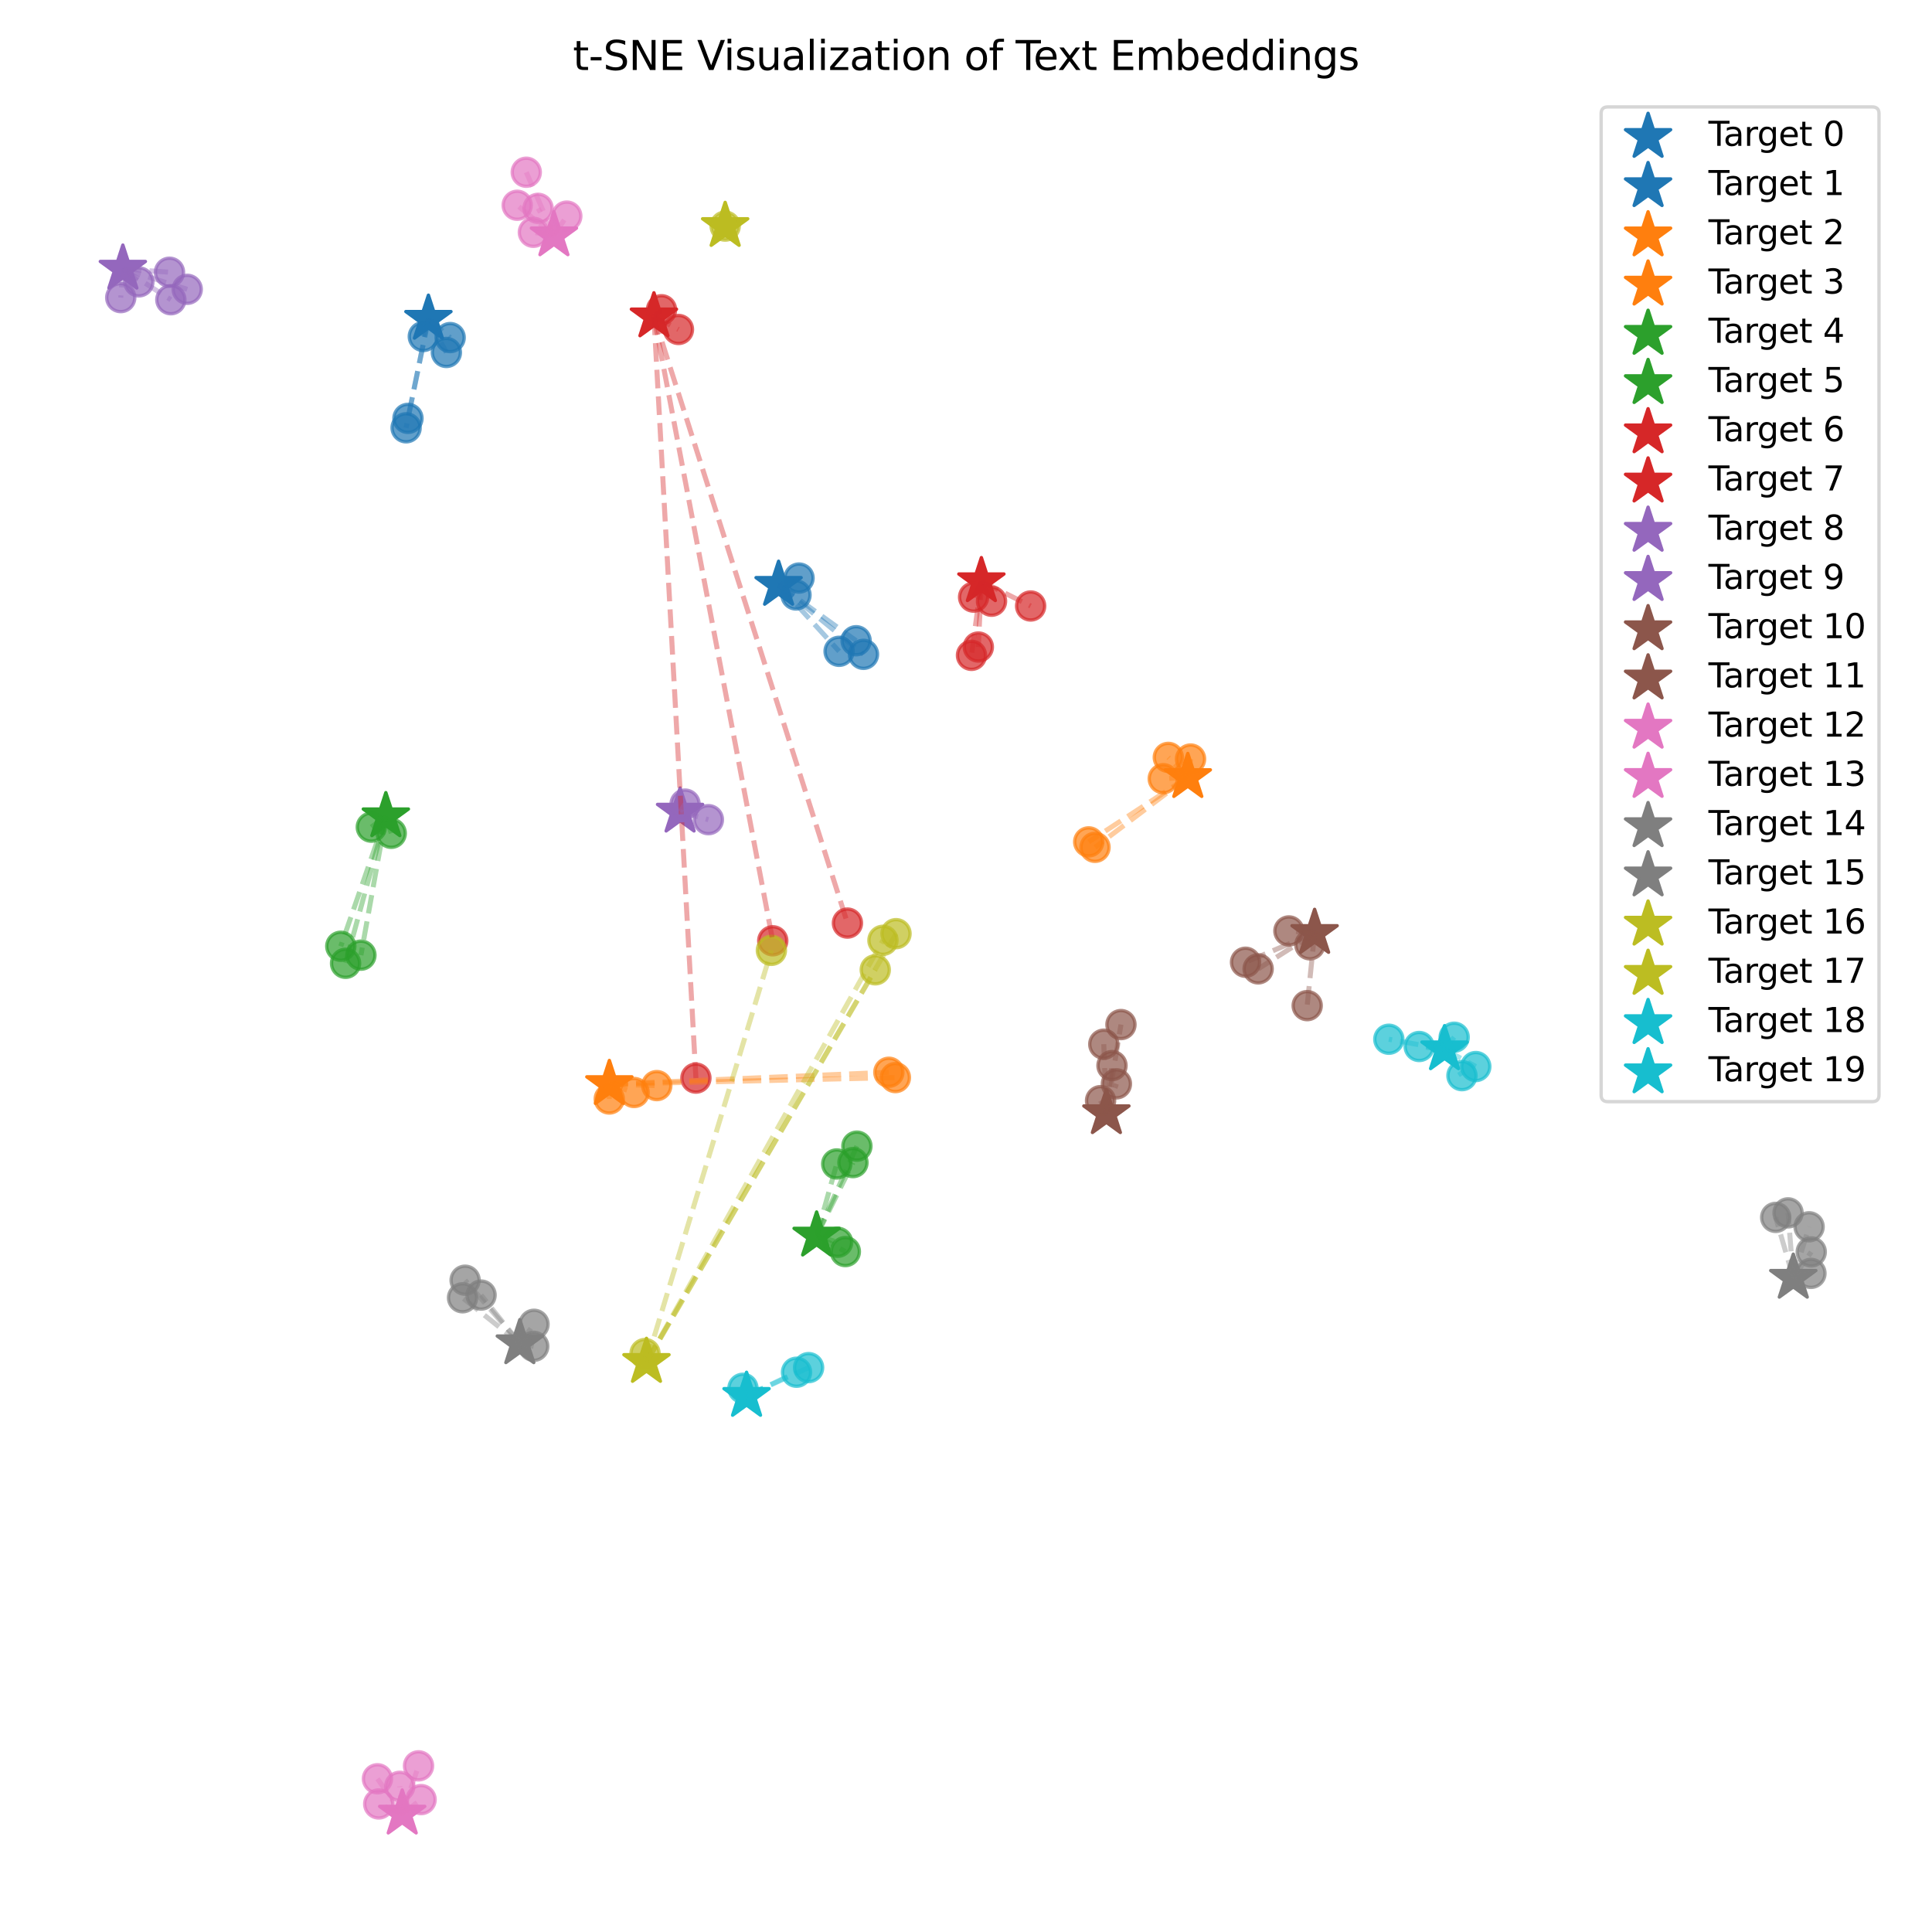 <?xml version="1.0" encoding="utf-8" standalone="no"?>
<!DOCTYPE svg PUBLIC "-//W3C//DTD SVG 1.1//EN"
  "http://www.w3.org/Graphics/SVG/1.1/DTD/svg11.dtd">
<svg xmlns:xlink="http://www.w3.org/1999/xlink" width="576pt" height="576pt" viewBox="0 0 576 576" xmlns="http://www.w3.org/2000/svg" version="1.1">
 <defs>
  <style type="text/css">*{stroke-linejoin: round; stroke-linecap: butt}</style>
 </defs>
 <g id="figure_1">
  <g id="patch_1">
   <path d="M 0 576 
L 576 576 
L 576 0 
L 0 0 
z
" style="fill: #ffffff"/>
  </g>
  <g id="axes_1">
   <g id="PathCollection_1">
    <defs>
     <path id="md6bb36f697" d="M 0 -7.071 
L -1.588 -2.185 
L -6.725 -2.185 
L -2.569 0.835 
L -4.156 5.721 
L -0 2.701 
L 4.156 5.721 
L 2.569 0.835 
L 6.725 -2.185 
L 1.588 -2.185 
z
" style="stroke: #1f77b4"/>
    </defs>
    <g clip-path="url(#p4bc6766abb)">
     <use xlink:href="#md6bb36f697" x="232.128" y="174.396" style="fill: #1f77b4; stroke: #1f77b4"/>
    </g>
   </g>
   <g id="PathCollection_2">
    <defs>
     <path id="m9fad2f0079" d="M 0 4.183 
C 1.109 4.183 2.174 3.743 2.958 2.958 
C 3.743 2.174 4.183 1.109 4.183 0 
C 4.183 -1.109 3.743 -2.174 2.958 -2.958 
C 2.174 -3.743 1.109 -4.183 0 -4.183 
C -1.109 -4.183 -2.174 -3.743 -2.958 -2.958 
C -3.743 -2.174 -4.183 -1.109 -4.183 0 
C -4.183 1.109 -3.743 2.174 -2.958 2.958 
C -2.174 3.743 -1.109 4.183 0 4.183 
z
" style="stroke: #1f77b4; stroke-opacity: 0.7"/>
    </defs>
    <g clip-path="url(#p4bc6766abb)">
     <use xlink:href="#m9fad2f0079" x="238.219" y="172.34" style="fill: #1f77b4; fill-opacity: 0.7; stroke: #1f77b4; stroke-opacity: 0.7"/>
     <use xlink:href="#m9fad2f0079" x="257.44" y="195.085" style="fill: #1f77b4; fill-opacity: 0.7; stroke: #1f77b4; stroke-opacity: 0.7"/>
     <use xlink:href="#m9fad2f0079" x="237.313" y="177.378" style="fill: #1f77b4; fill-opacity: 0.7; stroke: #1f77b4; stroke-opacity: 0.7"/>
     <use xlink:href="#m9fad2f0079" x="250.162" y="194.18" style="fill: #1f77b4; fill-opacity: 0.7; stroke: #1f77b4; stroke-opacity: 0.7"/>
     <use xlink:href="#m9fad2f0079" x="255.244" y="191.026" style="fill: #1f77b4; fill-opacity: 0.7; stroke: #1f77b4; stroke-opacity: 0.7"/>
    </g>
   </g>
   <g id="PathCollection_3">
    <g clip-path="url(#p4bc6766abb)">
     <use xlink:href="#md6bb36f697" x="127.726" y="95.074" style="fill: #1f77b4; stroke: #1f77b4"/>
    </g>
   </g>
   <g id="PathCollection_4">
    <g clip-path="url(#p4bc6766abb)">
     <use xlink:href="#m9fad2f0079" x="133.081" y="105.081" style="fill: #1f77b4; fill-opacity: 0.7; stroke: #1f77b4; stroke-opacity: 0.7"/>
     <use xlink:href="#m9fad2f0079" x="121.075" y="127.543" style="fill: #1f77b4; fill-opacity: 0.7; stroke: #1f77b4; stroke-opacity: 0.7"/>
     <use xlink:href="#m9fad2f0079" x="134.208" y="100.642" style="fill: #1f77b4; fill-opacity: 0.7; stroke: #1f77b4; stroke-opacity: 0.7"/>
     <use xlink:href="#m9fad2f0079" x="121.629" y="124.73" style="fill: #1f77b4; fill-opacity: 0.7; stroke: #1f77b4; stroke-opacity: 0.7"/>
     <use xlink:href="#m9fad2f0079" x="126.202" y="100.322" style="fill: #1f77b4; fill-opacity: 0.7; stroke: #1f77b4; stroke-opacity: 0.7"/>
    </g>
   </g>
   <g id="PathCollection_5">
    <defs>
     <path id="m3b07d31edd" d="M 0 -7.071 
L -1.588 -2.185 
L -6.725 -2.185 
L -2.569 0.835 
L -4.156 5.721 
L -0 2.701 
L 4.156 5.721 
L 2.569 0.835 
L 6.725 -2.185 
L 1.588 -2.185 
z
" style="stroke: #ff7f0e"/>
    </defs>
    <g clip-path="url(#p4bc6766abb)">
     <use xlink:href="#m3b07d31edd" x="354.128" y="231.704" style="fill: #ff7f0e; stroke: #ff7f0e"/>
    </g>
   </g>
   <g id="PathCollection_6">
    <defs>
     <path id="m4c7ad8aaac" d="M 0 4.183 
C 1.109 4.183 2.174 3.743 2.958 2.958 
C 3.743 2.174 4.183 1.109 4.183 0 
C 4.183 -1.109 3.743 -2.174 2.958 -2.958 
C 2.174 -3.743 1.109 -4.183 0 -4.183 
C -1.109 -4.183 -2.174 -3.743 -2.958 -2.958 
C -3.743 -2.174 -4.183 -1.109 -4.183 0 
C -4.183 1.109 -3.743 2.174 -2.958 2.958 
C -2.174 3.743 -1.109 4.183 0 4.183 
z
" style="stroke: #ff7f0e; stroke-opacity: 0.7"/>
    </defs>
    <g clip-path="url(#p4bc6766abb)">
     <use xlink:href="#m4c7ad8aaac" x="354.948" y="226.29" style="fill: #ff7f0e; fill-opacity: 0.7; stroke: #ff7f0e; stroke-opacity: 0.7"/>
     <use xlink:href="#m4c7ad8aaac" x="348.315" y="225.807" style="fill: #ff7f0e; fill-opacity: 0.7; stroke: #ff7f0e; stroke-opacity: 0.7"/>
     <use xlink:href="#m4c7ad8aaac" x="326.464" y="252.619" style="fill: #ff7f0e; fill-opacity: 0.7; stroke: #ff7f0e; stroke-opacity: 0.7"/>
     <use xlink:href="#m4c7ad8aaac" x="324.583" y="250.991" style="fill: #ff7f0e; fill-opacity: 0.7; stroke: #ff7f0e; stroke-opacity: 0.7"/>
     <use xlink:href="#m4c7ad8aaac" x="346.807" y="232.161" style="fill: #ff7f0e; fill-opacity: 0.7; stroke: #ff7f0e; stroke-opacity: 0.7"/>
    </g>
   </g>
   <g id="PathCollection_7">
    <g clip-path="url(#p4bc6766abb)">
     <use xlink:href="#m3b07d31edd" x="181.676" y="323.232" style="fill: #ff7f0e; stroke: #ff7f0e"/>
    </g>
   </g>
   <g id="PathCollection_8">
    <g clip-path="url(#p4bc6766abb)">
     <use xlink:href="#m4c7ad8aaac" x="181.643" y="327.653" style="fill: #ff7f0e; fill-opacity: 0.7; stroke: #ff7f0e; stroke-opacity: 0.7"/>
     <use xlink:href="#m4c7ad8aaac" x="265" y="319.679" style="fill: #ff7f0e; fill-opacity: 0.7; stroke: #ff7f0e; stroke-opacity: 0.7"/>
     <use xlink:href="#m4c7ad8aaac" x="266.947" y="321.267" style="fill: #ff7f0e; fill-opacity: 0.7; stroke: #ff7f0e; stroke-opacity: 0.7"/>
     <use xlink:href="#m4c7ad8aaac" x="189.049" y="325.716" style="fill: #ff7f0e; fill-opacity: 0.7; stroke: #ff7f0e; stroke-opacity: 0.7"/>
     <use xlink:href="#m4c7ad8aaac" x="195.81" y="323.656" style="fill: #ff7f0e; fill-opacity: 0.7; stroke: #ff7f0e; stroke-opacity: 0.7"/>
    </g>
   </g>
   <g id="PathCollection_9">
    <defs>
     <path id="mf1a4f77c89" d="M 0 -7.071 
L -1.588 -2.185 
L -6.725 -2.185 
L -2.569 0.835 
L -4.156 5.721 
L -0 2.701 
L 4.156 5.721 
L 2.569 0.835 
L 6.725 -2.185 
L 1.588 -2.185 
z
" style="stroke: #2ca02c"/>
    </defs>
    <g clip-path="url(#p4bc6766abb)">
     <use xlink:href="#mf1a4f77c89" x="115.036" y="243.387" style="fill: #2ca02c; stroke: #2ca02c"/>
    </g>
   </g>
   <g id="PathCollection_10">
    <defs>
     <path id="mcf63ce16ca" d="M 0 4.183 
C 1.109 4.183 2.174 3.743 2.958 2.958 
C 3.743 2.174 4.183 1.109 4.183 0 
C 4.183 -1.109 3.743 -2.174 2.958 -2.958 
C 2.174 -3.743 1.109 -4.183 0 -4.183 
C -1.109 -4.183 -2.174 -3.743 -2.958 -2.958 
C -3.743 -2.174 -4.183 -1.109 -4.183 0 
C -4.183 1.109 -3.743 2.174 -2.958 2.958 
C -2.174 3.743 -1.109 4.183 0 4.183 
z
" style="stroke: #2ca02c; stroke-opacity: 0.7"/>
    </defs>
    <g clip-path="url(#p4bc6766abb)">
     <use xlink:href="#mcf63ce16ca" x="107.606" y="284.768" style="fill: #2ca02c; fill-opacity: 0.7; stroke: #2ca02c; stroke-opacity: 0.7"/>
     <use xlink:href="#mcf63ce16ca" x="103.023" y="287.198" style="fill: #2ca02c; fill-opacity: 0.7; stroke: #2ca02c; stroke-opacity: 0.7"/>
     <use xlink:href="#mcf63ce16ca" x="101.602" y="282.11" style="fill: #2ca02c; fill-opacity: 0.7; stroke: #2ca02c; stroke-opacity: 0.7"/>
     <use xlink:href="#mcf63ce16ca" x="110.699" y="246.606" style="fill: #2ca02c; fill-opacity: 0.7; stroke: #2ca02c; stroke-opacity: 0.7"/>
     <use xlink:href="#mcf63ce16ca" x="116.641" y="248.439" style="fill: #2ca02c; fill-opacity: 0.7; stroke: #2ca02c; stroke-opacity: 0.7"/>
    </g>
   </g>
   <g id="PathCollection_11">
    <g clip-path="url(#p4bc6766abb)">
     <use xlink:href="#mf1a4f77c89" x="243.465" y="368.405" style="fill: #2ca02c; stroke: #2ca02c"/>
    </g>
   </g>
   <g id="PathCollection_12">
    <g clip-path="url(#p4bc6766abb)">
     <use xlink:href="#mcf63ce16ca" x="249.729" y="370.372" style="fill: #2ca02c; fill-opacity: 0.7; stroke: #2ca02c; stroke-opacity: 0.7"/>
     <use xlink:href="#mcf63ce16ca" x="255.471" y="341.708" style="fill: #2ca02c; fill-opacity: 0.7; stroke: #2ca02c; stroke-opacity: 0.7"/>
     <use xlink:href="#mcf63ce16ca" x="249.46" y="347.017" style="fill: #2ca02c; fill-opacity: 0.7; stroke: #2ca02c; stroke-opacity: 0.7"/>
     <use xlink:href="#mcf63ce16ca" x="252.031" y="373.141" style="fill: #2ca02c; fill-opacity: 0.7; stroke: #2ca02c; stroke-opacity: 0.7"/>
     <use xlink:href="#mcf63ce16ca" x="254.299" y="346.614" style="fill: #2ca02c; fill-opacity: 0.7; stroke: #2ca02c; stroke-opacity: 0.7"/>
    </g>
   </g>
   <g id="PathCollection_13">
    <defs>
     <path id="m35ca537f8b" d="M 0 -7.071 
L -1.588 -2.185 
L -6.725 -2.185 
L -2.569 0.835 
L -4.156 5.721 
L -0 2.701 
L 4.156 5.721 
L 2.569 0.835 
L 6.725 -2.185 
L 1.588 -2.185 
z
" style="stroke: #d62728"/>
    </defs>
    <g clip-path="url(#p4bc6766abb)">
     <use xlink:href="#m35ca537f8b" x="194.96" y="94.359" style="fill: #d62728; stroke: #d62728"/>
    </g>
   </g>
   <g id="PathCollection_14">
    <defs>
     <path id="m3c60ca669d" d="M 0 4.183 
C 1.109 4.183 2.174 3.743 2.958 2.958 
C 3.743 2.174 4.183 1.109 4.183 0 
C 4.183 -1.109 3.743 -2.174 2.958 -2.958 
C 2.174 -3.743 1.109 -4.183 0 -4.183 
C -1.109 -4.183 -2.174 -3.743 -2.958 -2.958 
C -3.743 -2.174 -4.183 -1.109 -4.183 0 
C -4.183 1.109 -3.743 2.174 -2.958 2.958 
C -2.174 3.743 -1.109 4.183 0 4.183 
z
" style="stroke: #d62728; stroke-opacity: 0.7"/>
    </defs>
    <g clip-path="url(#p4bc6766abb)">
     <use xlink:href="#m3c60ca669d" x="207.477" y="321.423" style="fill: #d62728; fill-opacity: 0.7; stroke: #d62728; stroke-opacity: 0.7"/>
     <use xlink:href="#m3c60ca669d" x="202.272" y="98.225" style="fill: #d62728; fill-opacity: 0.7; stroke: #d62728; stroke-opacity: 0.7"/>
     <use xlink:href="#m3c60ca669d" x="252.654" y="275.204" style="fill: #d62728; fill-opacity: 0.7; stroke: #d62728; stroke-opacity: 0.7"/>
     <use xlink:href="#m3c60ca669d" x="230.388" y="280.482" style="fill: #d62728; fill-opacity: 0.7; stroke: #d62728; stroke-opacity: 0.7"/>
     <use xlink:href="#m3c60ca669d" x="197.217" y="92.349" style="fill: #d62728; fill-opacity: 0.7; stroke: #d62728; stroke-opacity: 0.7"/>
    </g>
   </g>
   <g id="PathCollection_15">
    <g clip-path="url(#p4bc6766abb)">
     <use xlink:href="#m35ca537f8b" x="292.585" y="173.316" style="fill: #d62728; stroke: #d62728"/>
    </g>
   </g>
   <g id="PathCollection_16">
    <g clip-path="url(#p4bc6766abb)">
     <use xlink:href="#m3c60ca669d" x="307.273" y="180.669" style="fill: #d62728; fill-opacity: 0.7; stroke: #d62728; stroke-opacity: 0.7"/>
     <use xlink:href="#m3c60ca669d" x="295.611" y="179.246" style="fill: #d62728; fill-opacity: 0.7; stroke: #d62728; stroke-opacity: 0.7"/>
     <use xlink:href="#m3c60ca669d" x="291.678" y="192.901" style="fill: #d62728; fill-opacity: 0.7; stroke: #d62728; stroke-opacity: 0.7"/>
     <use xlink:href="#m3c60ca669d" x="289.635" y="195.381" style="fill: #d62728; fill-opacity: 0.7; stroke: #d62728; stroke-opacity: 0.7"/>
     <use xlink:href="#m3c60ca669d" x="290.265" y="178.024" style="fill: #d62728; fill-opacity: 0.7; stroke: #d62728; stroke-opacity: 0.7"/>
    </g>
   </g>
   <g id="PathCollection_17">
    <defs>
     <path id="m4d6e3f8c70" d="M 0 -7.071 
L -1.588 -2.185 
L -6.725 -2.185 
L -2.569 0.835 
L -4.156 5.721 
L -0 2.701 
L 4.156 5.721 
L 2.569 0.835 
L 6.725 -2.185 
L 1.588 -2.185 
z
" style="stroke: #9467bd"/>
    </defs>
    <g clip-path="url(#p4bc6766abb)">
     <use xlink:href="#m4d6e3f8c70" x="202.756" y="242.01" style="fill: #9467bd; stroke: #9467bd"/>
    </g>
   </g>
   <g id="PathCollection_18">
    <defs>
     <path id="m4be9f56383" d="M 0 4.183 
C 1.109 4.183 2.174 3.743 2.958 2.958 
C 3.743 2.174 4.183 1.109 4.183 0 
C 4.183 -1.109 3.743 -2.174 2.958 -2.958 
C 2.174 -3.743 1.109 -4.183 0 -4.183 
C -1.109 -4.183 -2.174 -3.743 -2.958 -2.958 
C -3.743 -2.174 -4.183 -1.109 -4.183 0 
C -4.183 1.109 -3.743 2.174 -2.958 2.958 
C -2.174 3.743 -1.109 4.183 0 4.183 
z
" style="stroke: #9467bd; stroke-opacity: 0.7"/>
    </defs>
    <g clip-path="url(#p4bc6766abb)">
     <use xlink:href="#m4be9f56383" x="211.195" y="244.372" style="fill: #9467bd; fill-opacity: 0.7; stroke: #9467bd; stroke-opacity: 0.7"/>
     <use xlink:href="#m4be9f56383" x="204.245" y="239.735" style="fill: #9467bd; fill-opacity: 0.7; stroke: #9467bd; stroke-opacity: 0.7"/>
    </g>
   </g>
   <g id="PathCollection_19">
    <g clip-path="url(#p4bc6766abb)">
     <use xlink:href="#m4d6e3f8c70" x="36.629" y="80.137" style="fill: #9467bd; stroke: #9467bd"/>
    </g>
   </g>
   <g id="PathCollection_20">
    <g clip-path="url(#p4bc6766abb)">
     <use xlink:href="#m4be9f56383" x="55.819" y="86.256" style="fill: #9467bd; fill-opacity: 0.7; stroke: #9467bd; stroke-opacity: 0.7"/>
     <use xlink:href="#m4be9f56383" x="36" y="88.728" style="fill: #9467bd; fill-opacity: 0.7; stroke: #9467bd; stroke-opacity: 0.7"/>
     <use xlink:href="#m4be9f56383" x="50.529" y="81.161" style="fill: #9467bd; fill-opacity: 0.7; stroke: #9467bd; stroke-opacity: 0.7"/>
     <use xlink:href="#m4be9f56383" x="50.935" y="89.357" style="fill: #9467bd; fill-opacity: 0.7; stroke: #9467bd; stroke-opacity: 0.7"/>
     <use xlink:href="#m4be9f56383" x="41.396" y="84.035" style="fill: #9467bd; fill-opacity: 0.7; stroke: #9467bd; stroke-opacity: 0.7"/>
    </g>
   </g>
   <g id="PathCollection_21">
    <defs>
     <path id="m00bfe8a690" d="M 0 -7.071 
L -1.588 -2.185 
L -6.725 -2.185 
L -2.569 0.835 
L -4.156 5.721 
L -0 2.701 
L 4.156 5.721 
L 2.569 0.835 
L 6.725 -2.185 
L 1.588 -2.185 
z
" style="stroke: #8c564b"/>
    </defs>
    <g clip-path="url(#p4bc6766abb)">
     <use xlink:href="#m00bfe8a690" x="391.931" y="278.177" style="fill: #8c564b; stroke: #8c564b"/>
    </g>
   </g>
   <g id="PathCollection_22">
    <defs>
     <path id="mdbc6e5d4ef" d="M 0 4.183 
C 1.109 4.183 2.174 3.743 2.958 2.958 
C 3.743 2.174 4.183 1.109 4.183 0 
C 4.183 -1.109 3.743 -2.174 2.958 -2.958 
C 2.174 -3.743 1.109 -4.183 0 -4.183 
C -1.109 -4.183 -2.174 -3.743 -2.958 -2.958 
C -3.743 -2.174 -4.183 -1.109 -4.183 0 
C -4.183 1.109 -3.743 2.174 -2.958 2.958 
C -2.174 3.743 -1.109 4.183 0 4.183 
z
" style="stroke: #8c564b; stroke-opacity: 0.7"/>
    </defs>
    <g clip-path="url(#p4bc6766abb)">
     <use xlink:href="#mdbc6e5d4ef" x="389.72" y="299.814" style="fill: #8c564b; fill-opacity: 0.7; stroke: #8c564b; stroke-opacity: 0.7"/>
     <use xlink:href="#mdbc6e5d4ef" x="375.097" y="288.857" style="fill: #8c564b; fill-opacity: 0.7; stroke: #8c564b; stroke-opacity: 0.7"/>
     <use xlink:href="#mdbc6e5d4ef" x="390.524" y="281.683" style="fill: #8c564b; fill-opacity: 0.7; stroke: #8c564b; stroke-opacity: 0.7"/>
     <use xlink:href="#mdbc6e5d4ef" x="371.341" y="286.88" style="fill: #8c564b; fill-opacity: 0.7; stroke: #8c564b; stroke-opacity: 0.7"/>
     <use xlink:href="#mdbc6e5d4ef" x="384.268" y="277.548" style="fill: #8c564b; fill-opacity: 0.7; stroke: #8c564b; stroke-opacity: 0.7"/>
    </g>
   </g>
   <g id="PathCollection_23">
    <g clip-path="url(#p4bc6766abb)">
     <use xlink:href="#m00bfe8a690" x="329.856" y="331.911" style="fill: #8c564b; stroke: #8c564b"/>
    </g>
   </g>
   <g id="PathCollection_24">
    <g clip-path="url(#p4bc6766abb)">
     <use xlink:href="#mdbc6e5d4ef" x="328.118" y="328.139" style="fill: #8c564b; fill-opacity: 0.7; stroke: #8c564b; stroke-opacity: 0.7"/>
     <use xlink:href="#mdbc6e5d4ef" x="332.842" y="323.132" style="fill: #8c564b; fill-opacity: 0.7; stroke: #8c564b; stroke-opacity: 0.7"/>
     <use xlink:href="#mdbc6e5d4ef" x="329.077" y="311.31" style="fill: #8c564b; fill-opacity: 0.7; stroke: #8c564b; stroke-opacity: 0.7"/>
     <use xlink:href="#mdbc6e5d4ef" x="334.199" y="305.462" style="fill: #8c564b; fill-opacity: 0.7; stroke: #8c564b; stroke-opacity: 0.7"/>
     <use xlink:href="#mdbc6e5d4ef" x="331.526" y="317.693" style="fill: #8c564b; fill-opacity: 0.7; stroke: #8c564b; stroke-opacity: 0.7"/>
    </g>
   </g>
   <g id="PathCollection_25">
    <defs>
     <path id="mfed2a182a9" d="M 0 -7.071 
L -1.588 -2.185 
L -6.725 -2.185 
L -2.569 0.835 
L -4.156 5.721 
L -0 2.701 
L 4.156 5.721 
L 2.569 0.835 
L 6.725 -2.185 
L 1.588 -2.185 
z
" style="stroke: #e377c2"/>
    </defs>
    <g clip-path="url(#p4bc6766abb)">
     <use xlink:href="#mfed2a182a9" x="165.144" y="70.193" style="fill: #e377c2; stroke: #e377c2"/>
    </g>
   </g>
   <g id="PathCollection_26">
    <defs>
     <path id="m31a9ca72c2" d="M 0 4.183 
C 1.109 4.183 2.174 3.743 2.958 2.958 
C 3.743 2.174 4.183 1.109 4.183 0 
C 4.183 -1.109 3.743 -2.174 2.958 -2.958 
C 2.174 -3.743 1.109 -4.183 0 -4.183 
C -1.109 -4.183 -2.174 -3.743 -2.958 -2.958 
C -3.743 -2.174 -4.183 -1.109 -4.183 0 
C -4.183 1.109 -3.743 2.174 -2.958 2.958 
C -2.174 3.743 -1.109 4.183 0 4.183 
z
" style="stroke: #e377c2; stroke-opacity: 0.7"/>
    </defs>
    <g clip-path="url(#p4bc6766abb)">
     <use xlink:href="#m31a9ca72c2" x="160.418" y="62.111" style="fill: #e377c2; fill-opacity: 0.7; stroke: #e377c2; stroke-opacity: 0.7"/>
     <use xlink:href="#m31a9ca72c2" x="159.017" y="69.261" style="fill: #e377c2; fill-opacity: 0.7; stroke: #e377c2; stroke-opacity: 0.7"/>
     <use xlink:href="#m31a9ca72c2" x="156.899" y="51.349" style="fill: #e377c2; fill-opacity: 0.7; stroke: #e377c2; stroke-opacity: 0.7"/>
     <use xlink:href="#m31a9ca72c2" x="154.196" y="61.193" style="fill: #e377c2; fill-opacity: 0.7; stroke: #e377c2; stroke-opacity: 0.7"/>
     <use xlink:href="#m31a9ca72c2" x="168.984" y="64.426" style="fill: #e377c2; fill-opacity: 0.7; stroke: #e377c2; stroke-opacity: 0.7"/>
    </g>
   </g>
   <g id="PathCollection_27">
    <g clip-path="url(#p4bc6766abb)">
     <use xlink:href="#mfed2a182a9" x="119.914" y="540.731" style="fill: #e377c2; stroke: #e377c2"/>
    </g>
   </g>
   <g id="PathCollection_28">
    <g clip-path="url(#p4bc6766abb)">
     <use xlink:href="#m31a9ca72c2" x="119.186" y="532.565" style="fill: #e377c2; fill-opacity: 0.7; stroke: #e377c2; stroke-opacity: 0.7"/>
     <use xlink:href="#m31a9ca72c2" x="112.53" y="530.318" style="fill: #e377c2; fill-opacity: 0.7; stroke: #e377c2; stroke-opacity: 0.7"/>
     <use xlink:href="#m31a9ca72c2" x="112.911" y="537.828" style="fill: #e377c2; fill-opacity: 0.7; stroke: #e377c2; stroke-opacity: 0.7"/>
     <use xlink:href="#m31a9ca72c2" x="124.781" y="526.461" style="fill: #e377c2; fill-opacity: 0.7; stroke: #e377c2; stroke-opacity: 0.7"/>
     <use xlink:href="#m31a9ca72c2" x="125.544" y="536.524" style="fill: #e377c2; fill-opacity: 0.7; stroke: #e377c2; stroke-opacity: 0.7"/>
    </g>
   </g>
   <g id="PathCollection_29">
    <defs>
     <path id="m84a8002849" d="M 0 -7.071 
L -1.588 -2.185 
L -6.725 -2.185 
L -2.569 0.835 
L -4.156 5.721 
L -0 2.701 
L 4.156 5.721 
L 2.569 0.835 
L 6.725 -2.185 
L 1.588 -2.185 
z
" style="stroke: #7f7f7f"/>
    </defs>
    <g clip-path="url(#p4bc6766abb)">
     <use xlink:href="#m84a8002849" x="154.978" y="400.505" style="fill: #7f7f7f; stroke: #7f7f7f"/>
    </g>
   </g>
   <g id="PathCollection_30">
    <defs>
     <path id="m2ad393d627" d="M 0 4.183 
C 1.109 4.183 2.174 3.743 2.958 2.958 
C 3.743 2.174 4.183 1.109 4.183 0 
C 4.183 -1.109 3.743 -2.174 2.958 -2.958 
C 2.174 -3.743 1.109 -4.183 0 -4.183 
C -1.109 -4.183 -2.174 -3.743 -2.958 -2.958 
C -3.743 -2.174 -4.183 -1.109 -4.183 0 
C -4.183 1.109 -3.743 2.174 -2.958 2.958 
C -2.174 3.743 -1.109 4.183 0 4.183 
z
" style="stroke: #7f7f7f; stroke-opacity: 0.7"/>
    </defs>
    <g clip-path="url(#p4bc6766abb)">
     <use xlink:href="#m2ad393d627" x="143.428" y="386.108" style="fill: #7f7f7f; fill-opacity: 0.7; stroke: #7f7f7f; stroke-opacity: 0.7"/>
     <use xlink:href="#m2ad393d627" x="137.899" y="386.918" style="fill: #7f7f7f; fill-opacity: 0.7; stroke: #7f7f7f; stroke-opacity: 0.7"/>
     <use xlink:href="#m2ad393d627" x="159.127" y="401.394" style="fill: #7f7f7f; fill-opacity: 0.7; stroke: #7f7f7f; stroke-opacity: 0.7"/>
     <use xlink:href="#m2ad393d627" x="159.209" y="394.819" style="fill: #7f7f7f; fill-opacity: 0.7; stroke: #7f7f7f; stroke-opacity: 0.7"/>
     <use xlink:href="#m2ad393d627" x="138.666" y="381.674" style="fill: #7f7f7f; fill-opacity: 0.7; stroke: #7f7f7f; stroke-opacity: 0.7"/>
    </g>
   </g>
   <g id="PathCollection_31">
    <g clip-path="url(#p4bc6766abb)">
     <use xlink:href="#m84a8002849" x="534.642" y="380.981" style="fill: #7f7f7f; stroke: #7f7f7f"/>
    </g>
   </g>
   <g id="PathCollection_32">
    <g clip-path="url(#p4bc6766abb)">
     <use xlink:href="#m2ad393d627" x="533.086" y="361.6" style="fill: #7f7f7f; fill-opacity: 0.7; stroke: #7f7f7f; stroke-opacity: 0.7"/>
     <use xlink:href="#m2ad393d627" x="540" y="373.247" style="fill: #7f7f7f; fill-opacity: 0.7; stroke: #7f7f7f; stroke-opacity: 0.7"/>
     <use xlink:href="#m2ad393d627" x="529.396" y="362.95" style="fill: #7f7f7f; fill-opacity: 0.7; stroke: #7f7f7f; stroke-opacity: 0.7"/>
     <use xlink:href="#m2ad393d627" x="539.361" y="365.749" style="fill: #7f7f7f; fill-opacity: 0.7; stroke: #7f7f7f; stroke-opacity: 0.7"/>
     <use xlink:href="#m2ad393d627" x="539.911" y="379.64" style="fill: #7f7f7f; fill-opacity: 0.7; stroke: #7f7f7f; stroke-opacity: 0.7"/>
    </g>
   </g>
   <g id="PathCollection_33">
    <defs>
     <path id="m725f8a947e" d="M 0 -7.071 
L -1.588 -2.185 
L -6.725 -2.185 
L -2.569 0.835 
L -4.156 5.721 
L -0 2.701 
L 4.156 5.721 
L 2.569 0.835 
L 6.725 -2.185 
L 1.588 -2.185 
z
" style="stroke: #bcbd22"/>
    </defs>
    <g clip-path="url(#p4bc6766abb)">
     <use xlink:href="#m725f8a947e" x="192.736" y="406.074" style="fill: #bcbd22; stroke: #bcbd22"/>
    </g>
   </g>
   <g id="PathCollection_34">
    <defs>
     <path id="me615e15939" d="M 0 4.183 
C 1.109 4.183 2.174 3.743 2.958 2.958 
C 3.743 2.174 4.183 1.109 4.183 0 
C 4.183 -1.109 3.743 -2.174 2.958 -2.958 
C 2.174 -3.743 1.109 -4.183 0 -4.183 
C -1.109 -4.183 -2.174 -3.743 -2.958 -2.958 
C -3.743 -2.174 -4.183 -1.109 -4.183 0 
C -4.183 1.109 -3.743 2.174 -2.958 2.958 
C -2.174 3.743 -1.109 4.183 0 4.183 
z
" style="stroke: #bcbd22; stroke-opacity: 0.7"/>
    </defs>
    <g clip-path="url(#p4bc6766abb)">
     <use xlink:href="#me615e15939" x="192.31" y="403.53" style="fill: #bcbd22; fill-opacity: 0.7; stroke: #bcbd22; stroke-opacity: 0.7"/>
     <use xlink:href="#me615e15939" x="229.98" y="283.334" style="fill: #bcbd22; fill-opacity: 0.7; stroke: #bcbd22; stroke-opacity: 0.7"/>
     <use xlink:href="#me615e15939" x="263.238" y="280.337" style="fill: #bcbd22; fill-opacity: 0.7; stroke: #bcbd22; stroke-opacity: 0.7"/>
     <use xlink:href="#me615e15939" x="267.138" y="278.357" style="fill: #bcbd22; fill-opacity: 0.7; stroke: #bcbd22; stroke-opacity: 0.7"/>
     <use xlink:href="#me615e15939" x="260.946" y="289.134" style="fill: #bcbd22; fill-opacity: 0.7; stroke: #bcbd22; stroke-opacity: 0.7"/>
    </g>
   </g>
   <g id="PathCollection_35">
    <g clip-path="url(#p4bc6766abb)">
     <use xlink:href="#m725f8a947e" x="216.198" y="67.407" style="fill: #bcbd22; stroke: #bcbd22"/>
    </g>
   </g>
   <g id="PathCollection_36">
    <g clip-path="url(#p4bc6766abb)">
     <use xlink:href="#me615e15939" x="216.198" y="67.407" style="fill: #bcbd22; fill-opacity: 0.7; stroke: #bcbd22; stroke-opacity: 0.7"/>
    </g>
   </g>
   <g id="PathCollection_37">
    <defs>
     <path id="medfc0d30f0" d="M 0 -7.071 
L -1.588 -2.185 
L -6.725 -2.185 
L -2.569 0.835 
L -4.156 5.721 
L -0 2.701 
L 4.156 5.721 
L 2.569 0.835 
L 6.725 -2.185 
L 1.588 -2.185 
z
" style="stroke: #17becf"/>
    </defs>
    <g clip-path="url(#p4bc6766abb)">
     <use xlink:href="#medfc0d30f0" x="430.672" y="312.861" style="fill: #17becf; stroke: #17becf"/>
    </g>
   </g>
   <g id="PathCollection_38">
    <defs>
     <path id="m1ee69d22e3" d="M 0 4.183 
C 1.109 4.183 2.174 3.743 2.958 2.958 
C 3.743 2.174 4.183 1.109 4.183 0 
C 4.183 -1.109 3.743 -2.174 2.958 -2.958 
C 2.174 -3.743 1.109 -4.183 0 -4.183 
C -1.109 -4.183 -2.174 -3.743 -2.958 -2.958 
C -3.743 -2.174 -4.183 -1.109 -4.183 0 
C -4.183 1.109 -3.743 2.174 -2.958 2.958 
C -2.174 3.743 -1.109 4.183 0 4.183 
z
" style="stroke: #17becf; stroke-opacity: 0.7"/>
    </defs>
    <g clip-path="url(#p4bc6766abb)">
     <use xlink:href="#m1ee69d22e3" x="414.059" y="309.832" style="fill: #17becf; fill-opacity: 0.7; stroke: #17becf; stroke-opacity: 0.7"/>
     <use xlink:href="#m1ee69d22e3" x="423.113" y="312" style="fill: #17becf; fill-opacity: 0.7; stroke: #17becf; stroke-opacity: 0.7"/>
     <use xlink:href="#m1ee69d22e3" x="435.859" y="320.688" style="fill: #17becf; fill-opacity: 0.7; stroke: #17becf; stroke-opacity: 0.7"/>
     <use xlink:href="#m1ee69d22e3" x="439.988" y="317.976" style="fill: #17becf; fill-opacity: 0.7; stroke: #17becf; stroke-opacity: 0.7"/>
     <use xlink:href="#m1ee69d22e3" x="433.544" y="309.237" style="fill: #17becf; fill-opacity: 0.7; stroke: #17becf; stroke-opacity: 0.7"/>
    </g>
   </g>
   <g id="PathCollection_39">
    <g clip-path="url(#p4bc6766abb)">
     <use xlink:href="#medfc0d30f0" x="222.573" y="416.196" style="fill: #17becf; stroke: #17becf"/>
    </g>
   </g>
   <g id="PathCollection_40">
    <g clip-path="url(#p4bc6766abb)">
     <use xlink:href="#m1ee69d22e3" x="241.073" y="407.736" style="fill: #17becf; fill-opacity: 0.7; stroke: #17becf; stroke-opacity: 0.7"/>
     <use xlink:href="#m1ee69d22e3" x="237.478" y="409.114" style="fill: #17becf; fill-opacity: 0.7; stroke: #17becf; stroke-opacity: 0.7"/>
     <use xlink:href="#m1ee69d22e3" x="221.501" y="413.896" style="fill: #17becf; fill-opacity: 0.7; stroke: #17becf; stroke-opacity: 0.7"/>
    </g>
   </g>
   <g id="line2d_1">
    <path d="M 232.128 174.396 
L 238.219 172.34 
" clip-path="url(#p4bc6766abb)" style="fill: none; stroke-dasharray: 5.55,2.4; stroke-dashoffset: 0; stroke: #1f77b4; stroke-opacity: 0.4; stroke-width: 1.5"/>
   </g>
   <g id="line2d_2">
    <path d="M 232.128 174.396 
L 257.44 195.085 
" clip-path="url(#p4bc6766abb)" style="fill: none; stroke-dasharray: 5.55,2.4; stroke-dashoffset: 0; stroke: #1f77b4; stroke-opacity: 0.4; stroke-width: 1.5"/>
   </g>
   <g id="line2d_3">
    <path d="M 232.128 174.396 
L 237.313 177.378 
" clip-path="url(#p4bc6766abb)" style="fill: none; stroke-dasharray: 5.55,2.4; stroke-dashoffset: 0; stroke: #1f77b4; stroke-opacity: 0.4; stroke-width: 1.5"/>
   </g>
   <g id="line2d_4">
    <path d="M 232.128 174.396 
L 250.162 194.18 
" clip-path="url(#p4bc6766abb)" style="fill: none; stroke-dasharray: 5.55,2.4; stroke-dashoffset: 0; stroke: #1f77b4; stroke-opacity: 0.4; stroke-width: 1.5"/>
   </g>
   <g id="line2d_5">
    <path d="M 232.128 174.396 
L 255.244 191.026 
" clip-path="url(#p4bc6766abb)" style="fill: none; stroke-dasharray: 5.55,2.4; stroke-dashoffset: 0; stroke: #1f77b4; stroke-opacity: 0.4; stroke-width: 1.5"/>
   </g>
   <g id="line2d_6">
    <path d="M 127.726 95.074 
L 133.081 105.081 
" clip-path="url(#p4bc6766abb)" style="fill: none; stroke-dasharray: 5.55,2.4; stroke-dashoffset: 0; stroke: #1f77b4; stroke-opacity: 0.4; stroke-width: 1.5"/>
   </g>
   <g id="line2d_7">
    <path d="M 127.726 95.074 
L 121.075 127.543 
" clip-path="url(#p4bc6766abb)" style="fill: none; stroke-dasharray: 5.55,2.4; stroke-dashoffset: 0; stroke: #1f77b4; stroke-opacity: 0.4; stroke-width: 1.5"/>
   </g>
   <g id="line2d_8">
    <path d="M 127.726 95.074 
L 134.208 100.642 
" clip-path="url(#p4bc6766abb)" style="fill: none; stroke-dasharray: 5.55,2.4; stroke-dashoffset: 0; stroke: #1f77b4; stroke-opacity: 0.4; stroke-width: 1.5"/>
   </g>
   <g id="line2d_9">
    <path d="M 127.726 95.074 
L 121.629 124.73 
" clip-path="url(#p4bc6766abb)" style="fill: none; stroke-dasharray: 5.55,2.4; stroke-dashoffset: 0; stroke: #1f77b4; stroke-opacity: 0.4; stroke-width: 1.5"/>
   </g>
   <g id="line2d_10">
    <path d="M 127.726 95.074 
L 126.202 100.322 
" clip-path="url(#p4bc6766abb)" style="fill: none; stroke-dasharray: 5.55,2.4; stroke-dashoffset: 0; stroke: #1f77b4; stroke-opacity: 0.4; stroke-width: 1.5"/>
   </g>
   <g id="line2d_11">
    <path d="M 354.128 231.704 
L 354.948 226.29 
" clip-path="url(#p4bc6766abb)" style="fill: none; stroke-dasharray: 5.55,2.4; stroke-dashoffset: 0; stroke: #ff7f0e; stroke-opacity: 0.4; stroke-width: 1.5"/>
   </g>
   <g id="line2d_12">
    <path d="M 354.128 231.704 
L 348.315 225.807 
" clip-path="url(#p4bc6766abb)" style="fill: none; stroke-dasharray: 5.55,2.4; stroke-dashoffset: 0; stroke: #ff7f0e; stroke-opacity: 0.4; stroke-width: 1.5"/>
   </g>
   <g id="line2d_13">
    <path d="M 354.128 231.704 
L 326.464 252.619 
" clip-path="url(#p4bc6766abb)" style="fill: none; stroke-dasharray: 5.55,2.4; stroke-dashoffset: 0; stroke: #ff7f0e; stroke-opacity: 0.4; stroke-width: 1.5"/>
   </g>
   <g id="line2d_14">
    <path d="M 354.128 231.704 
L 324.583 250.991 
" clip-path="url(#p4bc6766abb)" style="fill: none; stroke-dasharray: 5.55,2.4; stroke-dashoffset: 0; stroke: #ff7f0e; stroke-opacity: 0.4; stroke-width: 1.5"/>
   </g>
   <g id="line2d_15">
    <path d="M 354.128 231.704 
L 346.807 232.161 
" clip-path="url(#p4bc6766abb)" style="fill: none; stroke-dasharray: 5.55,2.4; stroke-dashoffset: 0; stroke: #ff7f0e; stroke-opacity: 0.4; stroke-width: 1.5"/>
   </g>
   <g id="line2d_16">
    <path d="M 181.676 323.232 
L 181.643 327.653 
" clip-path="url(#p4bc6766abb)" style="fill: none; stroke-dasharray: 5.55,2.4; stroke-dashoffset: 0; stroke: #ff7f0e; stroke-opacity: 0.4; stroke-width: 1.5"/>
   </g>
   <g id="line2d_17">
    <path d="M 181.676 323.232 
L 265 319.679 
" clip-path="url(#p4bc6766abb)" style="fill: none; stroke-dasharray: 5.55,2.4; stroke-dashoffset: 0; stroke: #ff7f0e; stroke-opacity: 0.4; stroke-width: 1.5"/>
   </g>
   <g id="line2d_18">
    <path d="M 181.676 323.232 
L 266.947 321.267 
" clip-path="url(#p4bc6766abb)" style="fill: none; stroke-dasharray: 5.55,2.4; stroke-dashoffset: 0; stroke: #ff7f0e; stroke-opacity: 0.4; stroke-width: 1.5"/>
   </g>
   <g id="line2d_19">
    <path d="M 181.676 323.232 
L 189.049 325.716 
" clip-path="url(#p4bc6766abb)" style="fill: none; stroke-dasharray: 5.55,2.4; stroke-dashoffset: 0; stroke: #ff7f0e; stroke-opacity: 0.4; stroke-width: 1.5"/>
   </g>
   <g id="line2d_20">
    <path d="M 181.676 323.232 
L 195.81 323.656 
" clip-path="url(#p4bc6766abb)" style="fill: none; stroke-dasharray: 5.55,2.4; stroke-dashoffset: 0; stroke: #ff7f0e; stroke-opacity: 0.4; stroke-width: 1.5"/>
   </g>
   <g id="line2d_21">
    <path d="M 115.036 243.387 
L 107.606 284.768 
" clip-path="url(#p4bc6766abb)" style="fill: none; stroke-dasharray: 5.55,2.4; stroke-dashoffset: 0; stroke: #2ca02c; stroke-opacity: 0.4; stroke-width: 1.5"/>
   </g>
   <g id="line2d_22">
    <path d="M 115.036 243.387 
L 103.023 287.198 
" clip-path="url(#p4bc6766abb)" style="fill: none; stroke-dasharray: 5.55,2.4; stroke-dashoffset: 0; stroke: #2ca02c; stroke-opacity: 0.4; stroke-width: 1.5"/>
   </g>
   <g id="line2d_23">
    <path d="M 115.036 243.387 
L 101.602 282.11 
" clip-path="url(#p4bc6766abb)" style="fill: none; stroke-dasharray: 5.55,2.4; stroke-dashoffset: 0; stroke: #2ca02c; stroke-opacity: 0.4; stroke-width: 1.5"/>
   </g>
   <g id="line2d_24">
    <path d="M 115.036 243.387 
L 110.699 246.606 
" clip-path="url(#p4bc6766abb)" style="fill: none; stroke-dasharray: 5.55,2.4; stroke-dashoffset: 0; stroke: #2ca02c; stroke-opacity: 0.4; stroke-width: 1.5"/>
   </g>
   <g id="line2d_25">
    <path d="M 115.036 243.387 
L 116.641 248.439 
" clip-path="url(#p4bc6766abb)" style="fill: none; stroke-dasharray: 5.55,2.4; stroke-dashoffset: 0; stroke: #2ca02c; stroke-opacity: 0.4; stroke-width: 1.5"/>
   </g>
   <g id="line2d_26">
    <path d="M 243.465 368.405 
L 249.729 370.372 
" clip-path="url(#p4bc6766abb)" style="fill: none; stroke-dasharray: 5.55,2.4; stroke-dashoffset: 0; stroke: #2ca02c; stroke-opacity: 0.4; stroke-width: 1.5"/>
   </g>
   <g id="line2d_27">
    <path d="M 243.465 368.405 
L 255.471 341.708 
" clip-path="url(#p4bc6766abb)" style="fill: none; stroke-dasharray: 5.55,2.4; stroke-dashoffset: 0; stroke: #2ca02c; stroke-opacity: 0.4; stroke-width: 1.5"/>
   </g>
   <g id="line2d_28">
    <path d="M 243.465 368.405 
L 249.46 347.017 
" clip-path="url(#p4bc6766abb)" style="fill: none; stroke-dasharray: 5.55,2.4; stroke-dashoffset: 0; stroke: #2ca02c; stroke-opacity: 0.4; stroke-width: 1.5"/>
   </g>
   <g id="line2d_29">
    <path d="M 243.465 368.405 
L 252.031 373.141 
" clip-path="url(#p4bc6766abb)" style="fill: none; stroke-dasharray: 5.55,2.4; stroke-dashoffset: 0; stroke: #2ca02c; stroke-opacity: 0.4; stroke-width: 1.5"/>
   </g>
   <g id="line2d_30">
    <path d="M 243.465 368.405 
L 254.299 346.614 
" clip-path="url(#p4bc6766abb)" style="fill: none; stroke-dasharray: 5.55,2.4; stroke-dashoffset: 0; stroke: #2ca02c; stroke-opacity: 0.4; stroke-width: 1.5"/>
   </g>
   <g id="line2d_31">
    <path d="M 194.96 94.359 
L 207.477 321.423 
" clip-path="url(#p4bc6766abb)" style="fill: none; stroke-dasharray: 5.55,2.4; stroke-dashoffset: 0; stroke: #d62728; stroke-opacity: 0.4; stroke-width: 1.5"/>
   </g>
   <g id="line2d_32">
    <path d="M 194.96 94.359 
L 202.272 98.225 
" clip-path="url(#p4bc6766abb)" style="fill: none; stroke-dasharray: 5.55,2.4; stroke-dashoffset: 0; stroke: #d62728; stroke-opacity: 0.4; stroke-width: 1.5"/>
   </g>
   <g id="line2d_33">
    <path d="M 194.96 94.359 
L 252.654 275.204 
" clip-path="url(#p4bc6766abb)" style="fill: none; stroke-dasharray: 5.55,2.4; stroke-dashoffset: 0; stroke: #d62728; stroke-opacity: 0.4; stroke-width: 1.5"/>
   </g>
   <g id="line2d_34">
    <path d="M 194.96 94.359 
L 230.388 280.482 
" clip-path="url(#p4bc6766abb)" style="fill: none; stroke-dasharray: 5.55,2.4; stroke-dashoffset: 0; stroke: #d62728; stroke-opacity: 0.4; stroke-width: 1.5"/>
   </g>
   <g id="line2d_35">
    <path d="M 194.96 94.359 
L 197.217 92.349 
" clip-path="url(#p4bc6766abb)" style="fill: none; stroke-dasharray: 5.55,2.4; stroke-dashoffset: 0; stroke: #d62728; stroke-opacity: 0.4; stroke-width: 1.5"/>
   </g>
   <g id="line2d_36">
    <path d="M 292.585 173.316 
L 307.273 180.669 
" clip-path="url(#p4bc6766abb)" style="fill: none; stroke-dasharray: 5.55,2.4; stroke-dashoffset: 0; stroke: #d62728; stroke-opacity: 0.4; stroke-width: 1.5"/>
   </g>
   <g id="line2d_37">
    <path d="M 292.585 173.316 
L 295.611 179.246 
" clip-path="url(#p4bc6766abb)" style="fill: none; stroke-dasharray: 5.55,2.4; stroke-dashoffset: 0; stroke: #d62728; stroke-opacity: 0.4; stroke-width: 1.5"/>
   </g>
   <g id="line2d_38">
    <path d="M 292.585 173.316 
L 291.678 192.901 
" clip-path="url(#p4bc6766abb)" style="fill: none; stroke-dasharray: 5.55,2.4; stroke-dashoffset: 0; stroke: #d62728; stroke-opacity: 0.4; stroke-width: 1.5"/>
   </g>
   <g id="line2d_39">
    <path d="M 292.585 173.316 
L 289.635 195.381 
" clip-path="url(#p4bc6766abb)" style="fill: none; stroke-dasharray: 5.55,2.4; stroke-dashoffset: 0; stroke: #d62728; stroke-opacity: 0.4; stroke-width: 1.5"/>
   </g>
   <g id="line2d_40">
    <path d="M 292.585 173.316 
L 290.265 178.024 
" clip-path="url(#p4bc6766abb)" style="fill: none; stroke-dasharray: 5.55,2.4; stroke-dashoffset: 0; stroke: #d62728; stroke-opacity: 0.4; stroke-width: 1.5"/>
   </g>
   <g id="line2d_41">
    <path d="M 202.756 242.01 
L 211.195 244.372 
" clip-path="url(#p4bc6766abb)" style="fill: none; stroke-dasharray: 5.55,2.4; stroke-dashoffset: 0; stroke: #9467bd; stroke-opacity: 0.4; stroke-width: 1.5"/>
   </g>
   <g id="line2d_42">
    <path d="M 202.756 242.01 
L 204.245 239.735 
" clip-path="url(#p4bc6766abb)" style="fill: none; stroke-dasharray: 5.55,2.4; stroke-dashoffset: 0; stroke: #9467bd; stroke-opacity: 0.4; stroke-width: 1.5"/>
   </g>
   <g id="line2d_43">
    <path d="M 36.629 80.137 
L 55.819 86.256 
" clip-path="url(#p4bc6766abb)" style="fill: none; stroke-dasharray: 5.55,2.4; stroke-dashoffset: 0; stroke: #9467bd; stroke-opacity: 0.4; stroke-width: 1.5"/>
   </g>
   <g id="line2d_44">
    <path d="M 36.629 80.137 
L 36 88.728 
" clip-path="url(#p4bc6766abb)" style="fill: none; stroke-dasharray: 5.55,2.4; stroke-dashoffset: 0; stroke: #9467bd; stroke-opacity: 0.4; stroke-width: 1.5"/>
   </g>
   <g id="line2d_45">
    <path d="M 36.629 80.137 
L 50.529 81.161 
" clip-path="url(#p4bc6766abb)" style="fill: none; stroke-dasharray: 5.55,2.4; stroke-dashoffset: 0; stroke: #9467bd; stroke-opacity: 0.4; stroke-width: 1.5"/>
   </g>
   <g id="line2d_46">
    <path d="M 36.629 80.137 
L 50.935 89.357 
" clip-path="url(#p4bc6766abb)" style="fill: none; stroke-dasharray: 5.55,2.4; stroke-dashoffset: 0; stroke: #9467bd; stroke-opacity: 0.4; stroke-width: 1.5"/>
   </g>
   <g id="line2d_47">
    <path d="M 36.629 80.137 
L 41.396 84.035 
" clip-path="url(#p4bc6766abb)" style="fill: none; stroke-dasharray: 5.55,2.4; stroke-dashoffset: 0; stroke: #9467bd; stroke-opacity: 0.4; stroke-width: 1.5"/>
   </g>
   <g id="line2d_48">
    <path d="M 391.931 278.177 
L 389.72 299.814 
" clip-path="url(#p4bc6766abb)" style="fill: none; stroke-dasharray: 5.55,2.4; stroke-dashoffset: 0; stroke: #8c564b; stroke-opacity: 0.4; stroke-width: 1.5"/>
   </g>
   <g id="line2d_49">
    <path d="M 391.931 278.177 
L 375.097 288.857 
" clip-path="url(#p4bc6766abb)" style="fill: none; stroke-dasharray: 5.55,2.4; stroke-dashoffset: 0; stroke: #8c564b; stroke-opacity: 0.4; stroke-width: 1.5"/>
   </g>
   <g id="line2d_50">
    <path d="M 391.931 278.177 
L 390.524 281.683 
" clip-path="url(#p4bc6766abb)" style="fill: none; stroke-dasharray: 5.55,2.4; stroke-dashoffset: 0; stroke: #8c564b; stroke-opacity: 0.4; stroke-width: 1.5"/>
   </g>
   <g id="line2d_51">
    <path d="M 391.931 278.177 
L 371.341 286.88 
" clip-path="url(#p4bc6766abb)" style="fill: none; stroke-dasharray: 5.55,2.4; stroke-dashoffset: 0; stroke: #8c564b; stroke-opacity: 0.4; stroke-width: 1.5"/>
   </g>
   <g id="line2d_52">
    <path d="M 391.931 278.177 
L 384.268 277.548 
" clip-path="url(#p4bc6766abb)" style="fill: none; stroke-dasharray: 5.55,2.4; stroke-dashoffset: 0; stroke: #8c564b; stroke-opacity: 0.4; stroke-width: 1.5"/>
   </g>
   <g id="line2d_53">
    <path d="M 329.856 331.911 
L 328.118 328.139 
" clip-path="url(#p4bc6766abb)" style="fill: none; stroke-dasharray: 5.55,2.4; stroke-dashoffset: 0; stroke: #8c564b; stroke-opacity: 0.4; stroke-width: 1.5"/>
   </g>
   <g id="line2d_54">
    <path d="M 329.856 331.911 
L 332.842 323.132 
" clip-path="url(#p4bc6766abb)" style="fill: none; stroke-dasharray: 5.55,2.4; stroke-dashoffset: 0; stroke: #8c564b; stroke-opacity: 0.4; stroke-width: 1.5"/>
   </g>
   <g id="line2d_55">
    <path d="M 329.856 331.911 
L 329.077 311.31 
" clip-path="url(#p4bc6766abb)" style="fill: none; stroke-dasharray: 5.55,2.4; stroke-dashoffset: 0; stroke: #8c564b; stroke-opacity: 0.4; stroke-width: 1.5"/>
   </g>
   <g id="line2d_56">
    <path d="M 329.856 331.911 
L 334.199 305.462 
" clip-path="url(#p4bc6766abb)" style="fill: none; stroke-dasharray: 5.55,2.4; stroke-dashoffset: 0; stroke: #8c564b; stroke-opacity: 0.4; stroke-width: 1.5"/>
   </g>
   <g id="line2d_57">
    <path d="M 329.856 331.911 
L 331.526 317.693 
" clip-path="url(#p4bc6766abb)" style="fill: none; stroke-dasharray: 5.55,2.4; stroke-dashoffset: 0; stroke: #8c564b; stroke-opacity: 0.4; stroke-width: 1.5"/>
   </g>
   <g id="line2d_58">
    <path d="M 165.144 70.193 
L 160.418 62.111 
" clip-path="url(#p4bc6766abb)" style="fill: none; stroke-dasharray: 5.55,2.4; stroke-dashoffset: 0; stroke: #e377c2; stroke-opacity: 0.4; stroke-width: 1.5"/>
   </g>
   <g id="line2d_59">
    <path d="M 165.144 70.193 
L 159.017 69.261 
" clip-path="url(#p4bc6766abb)" style="fill: none; stroke-dasharray: 5.55,2.4; stroke-dashoffset: 0; stroke: #e377c2; stroke-opacity: 0.4; stroke-width: 1.5"/>
   </g>
   <g id="line2d_60">
    <path d="M 165.144 70.193 
L 156.899 51.349 
" clip-path="url(#p4bc6766abb)" style="fill: none; stroke-dasharray: 5.55,2.4; stroke-dashoffset: 0; stroke: #e377c2; stroke-opacity: 0.4; stroke-width: 1.5"/>
   </g>
   <g id="line2d_61">
    <path d="M 165.144 70.193 
L 154.196 61.193 
" clip-path="url(#p4bc6766abb)" style="fill: none; stroke-dasharray: 5.55,2.4; stroke-dashoffset: 0; stroke: #e377c2; stroke-opacity: 0.4; stroke-width: 1.5"/>
   </g>
   <g id="line2d_62">
    <path d="M 165.144 70.193 
L 168.984 64.426 
" clip-path="url(#p4bc6766abb)" style="fill: none; stroke-dasharray: 5.55,2.4; stroke-dashoffset: 0; stroke: #e377c2; stroke-opacity: 0.4; stroke-width: 1.5"/>
   </g>
   <g id="line2d_63">
    <path d="M 119.914 540.731 
L 119.186 532.565 
" clip-path="url(#p4bc6766abb)" style="fill: none; stroke-dasharray: 5.55,2.4; stroke-dashoffset: 0; stroke: #e377c2; stroke-opacity: 0.4; stroke-width: 1.5"/>
   </g>
   <g id="line2d_64">
    <path d="M 119.914 540.731 
L 112.53 530.318 
" clip-path="url(#p4bc6766abb)" style="fill: none; stroke-dasharray: 5.55,2.4; stroke-dashoffset: 0; stroke: #e377c2; stroke-opacity: 0.4; stroke-width: 1.5"/>
   </g>
   <g id="line2d_65">
    <path d="M 119.914 540.731 
L 112.911 537.828 
" clip-path="url(#p4bc6766abb)" style="fill: none; stroke-dasharray: 5.55,2.4; stroke-dashoffset: 0; stroke: #e377c2; stroke-opacity: 0.4; stroke-width: 1.5"/>
   </g>
   <g id="line2d_66">
    <path d="M 119.914 540.731 
L 124.781 526.461 
" clip-path="url(#p4bc6766abb)" style="fill: none; stroke-dasharray: 5.55,2.4; stroke-dashoffset: 0; stroke: #e377c2; stroke-opacity: 0.4; stroke-width: 1.5"/>
   </g>
   <g id="line2d_67">
    <path d="M 119.914 540.731 
L 125.544 536.524 
" clip-path="url(#p4bc6766abb)" style="fill: none; stroke-dasharray: 5.55,2.4; stroke-dashoffset: 0; stroke: #e377c2; stroke-opacity: 0.4; stroke-width: 1.5"/>
   </g>
   <g id="line2d_68">
    <path d="M 154.978 400.505 
L 143.428 386.108 
" clip-path="url(#p4bc6766abb)" style="fill: none; stroke-dasharray: 5.55,2.4; stroke-dashoffset: 0; stroke: #7f7f7f; stroke-opacity: 0.4; stroke-width: 1.5"/>
   </g>
   <g id="line2d_69">
    <path d="M 154.978 400.505 
L 137.899 386.918 
" clip-path="url(#p4bc6766abb)" style="fill: none; stroke-dasharray: 5.55,2.4; stroke-dashoffset: 0; stroke: #7f7f7f; stroke-opacity: 0.4; stroke-width: 1.5"/>
   </g>
   <g id="line2d_70">
    <path d="M 154.978 400.505 
L 159.127 401.394 
" clip-path="url(#p4bc6766abb)" style="fill: none; stroke-dasharray: 5.55,2.4; stroke-dashoffset: 0; stroke: #7f7f7f; stroke-opacity: 0.4; stroke-width: 1.5"/>
   </g>
   <g id="line2d_71">
    <path d="M 154.978 400.505 
L 159.209 394.819 
" clip-path="url(#p4bc6766abb)" style="fill: none; stroke-dasharray: 5.55,2.4; stroke-dashoffset: 0; stroke: #7f7f7f; stroke-opacity: 0.4; stroke-width: 1.5"/>
   </g>
   <g id="line2d_72">
    <path d="M 154.978 400.505 
L 138.666 381.674 
" clip-path="url(#p4bc6766abb)" style="fill: none; stroke-dasharray: 5.55,2.4; stroke-dashoffset: 0; stroke: #7f7f7f; stroke-opacity: 0.4; stroke-width: 1.5"/>
   </g>
   <g id="line2d_73">
    <path d="M 534.642 380.981 
L 533.086 361.6 
" clip-path="url(#p4bc6766abb)" style="fill: none; stroke-dasharray: 5.55,2.4; stroke-dashoffset: 0; stroke: #7f7f7f; stroke-opacity: 0.4; stroke-width: 1.5"/>
   </g>
   <g id="line2d_74">
    <path d="M 534.642 380.981 
L 540 373.247 
" clip-path="url(#p4bc6766abb)" style="fill: none; stroke-dasharray: 5.55,2.4; stroke-dashoffset: 0; stroke: #7f7f7f; stroke-opacity: 0.4; stroke-width: 1.5"/>
   </g>
   <g id="line2d_75">
    <path d="M 534.642 380.981 
L 529.396 362.95 
" clip-path="url(#p4bc6766abb)" style="fill: none; stroke-dasharray: 5.55,2.4; stroke-dashoffset: 0; stroke: #7f7f7f; stroke-opacity: 0.4; stroke-width: 1.5"/>
   </g>
   <g id="line2d_76">
    <path d="M 534.642 380.981 
L 539.361 365.749 
" clip-path="url(#p4bc6766abb)" style="fill: none; stroke-dasharray: 5.55,2.4; stroke-dashoffset: 0; stroke: #7f7f7f; stroke-opacity: 0.4; stroke-width: 1.5"/>
   </g>
   <g id="line2d_77">
    <path d="M 534.642 380.981 
L 539.911 379.64 
" clip-path="url(#p4bc6766abb)" style="fill: none; stroke-dasharray: 5.55,2.4; stroke-dashoffset: 0; stroke: #7f7f7f; stroke-opacity: 0.4; stroke-width: 1.5"/>
   </g>
   <g id="line2d_78">
    <path d="M 192.736 406.074 
L 192.31 403.53 
" clip-path="url(#p4bc6766abb)" style="fill: none; stroke-dasharray: 5.55,2.4; stroke-dashoffset: 0; stroke: #bcbd22; stroke-opacity: 0.4; stroke-width: 1.5"/>
   </g>
   <g id="line2d_79">
    <path d="M 192.736 406.074 
L 229.98 283.334 
" clip-path="url(#p4bc6766abb)" style="fill: none; stroke-dasharray: 5.55,2.4; stroke-dashoffset: 0; stroke: #bcbd22; stroke-opacity: 0.4; stroke-width: 1.5"/>
   </g>
   <g id="line2d_80">
    <path d="M 192.736 406.074 
L 263.238 280.337 
" clip-path="url(#p4bc6766abb)" style="fill: none; stroke-dasharray: 5.55,2.4; stroke-dashoffset: 0; stroke: #bcbd22; stroke-opacity: 0.4; stroke-width: 1.5"/>
   </g>
   <g id="line2d_81">
    <path d="M 192.736 406.074 
L 267.138 278.357 
" clip-path="url(#p4bc6766abb)" style="fill: none; stroke-dasharray: 5.55,2.4; stroke-dashoffset: 0; stroke: #bcbd22; stroke-opacity: 0.4; stroke-width: 1.5"/>
   </g>
   <g id="line2d_82">
    <path d="M 192.736 406.074 
L 260.946 289.134 
" clip-path="url(#p4bc6766abb)" style="fill: none; stroke-dasharray: 5.55,2.4; stroke-dashoffset: 0; stroke: #bcbd22; stroke-opacity: 0.4; stroke-width: 1.5"/>
   </g>
   <g id="line2d_83">
    <path d="M 216.198 67.407 
L 216.198 67.407 
" clip-path="url(#p4bc6766abb)" style="fill: none; stroke-dasharray: 5.55,2.4; stroke-dashoffset: 0; stroke: #bcbd22; stroke-opacity: 0.4; stroke-width: 1.5"/>
   </g>
   <g id="line2d_84">
    <path d="M 430.672 312.861 
L 414.059 309.832 
" clip-path="url(#p4bc6766abb)" style="fill: none; stroke-dasharray: 5.55,2.4; stroke-dashoffset: 0; stroke: #17becf; stroke-opacity: 0.4; stroke-width: 1.5"/>
   </g>
   <g id="line2d_85">
    <path d="M 430.672 312.861 
L 423.113 312 
" clip-path="url(#p4bc6766abb)" style="fill: none; stroke-dasharray: 5.55,2.4; stroke-dashoffset: 0; stroke: #17becf; stroke-opacity: 0.4; stroke-width: 1.5"/>
   </g>
   <g id="line2d_86">
    <path d="M 430.672 312.861 
L 435.859 320.688 
" clip-path="url(#p4bc6766abb)" style="fill: none; stroke-dasharray: 5.55,2.4; stroke-dashoffset: 0; stroke: #17becf; stroke-opacity: 0.4; stroke-width: 1.5"/>
   </g>
   <g id="line2d_87">
    <path d="M 430.672 312.861 
L 439.988 317.976 
" clip-path="url(#p4bc6766abb)" style="fill: none; stroke-dasharray: 5.55,2.4; stroke-dashoffset: 0; stroke: #17becf; stroke-opacity: 0.4; stroke-width: 1.5"/>
   </g>
   <g id="line2d_88">
    <path d="M 430.672 312.861 
L 433.544 309.237 
" clip-path="url(#p4bc6766abb)" style="fill: none; stroke-dasharray: 5.55,2.4; stroke-dashoffset: 0; stroke: #17becf; stroke-opacity: 0.4; stroke-width: 1.5"/>
   </g>
   <g id="line2d_89">
    <path d="M 222.573 416.196 
L 241.073 407.736 
" clip-path="url(#p4bc6766abb)" style="fill: none; stroke-dasharray: 5.55,2.4; stroke-dashoffset: 0; stroke: #17becf; stroke-opacity: 0.4; stroke-width: 1.5"/>
   </g>
   <g id="line2d_90">
    <path d="M 222.573 416.196 
L 237.478 409.114 
" clip-path="url(#p4bc6766abb)" style="fill: none; stroke-dasharray: 5.55,2.4; stroke-dashoffset: 0; stroke: #17becf; stroke-opacity: 0.4; stroke-width: 1.5"/>
   </g>
   <g id="line2d_91">
    <path d="M 222.573 416.196 
L 221.501 413.896 
" clip-path="url(#p4bc6766abb)" style="fill: none; stroke-dasharray: 5.55,2.4; stroke-dashoffset: 0; stroke: #17becf; stroke-opacity: 0.4; stroke-width: 1.5"/>
   </g>
   <g id="text_1">
    <!-- t-SNE Visualization of Text Embeddings -->
    <g transform="translate(170.796 20.88) scale(0.12 -0.12)">
     <defs>
      <path id="DejaVuSans-74" d="M 1172 4494 
L 1172 3500 
L 2356 3500 
L 2356 3053 
L 1172 3053 
L 1172 1153 
Q 1172 725 1289 603 
Q 1406 481 1766 481 
L 2356 481 
L 2356 0 
L 1766 0 
Q 1100 0 847 248 
Q 594 497 594 1153 
L 594 3053 
L 172 3053 
L 172 3500 
L 594 3500 
L 594 4494 
L 1172 4494 
z
" transform="scale(0.016)"/>
      <path id="DejaVuSans-2d" d="M 313 2009 
L 1997 2009 
L 1997 1497 
L 313 1497 
L 313 2009 
z
" transform="scale(0.016)"/>
      <path id="DejaVuSans-53" d="M 3425 4513 
L 3425 3897 
Q 3066 4069 2747 4153 
Q 2428 4238 2131 4238 
Q 1616 4238 1336 4038 
Q 1056 3838 1056 3469 
Q 1056 3159 1242 3001 
Q 1428 2844 1947 2747 
L 2328 2669 
Q 3034 2534 3370 2195 
Q 3706 1856 3706 1288 
Q 3706 609 3251 259 
Q 2797 -91 1919 -91 
Q 1588 -91 1214 -16 
Q 841 59 441 206 
L 441 856 
Q 825 641 1194 531 
Q 1563 422 1919 422 
Q 2459 422 2753 634 
Q 3047 847 3047 1241 
Q 3047 1584 2836 1778 
Q 2625 1972 2144 2069 
L 1759 2144 
Q 1053 2284 737 2584 
Q 422 2884 422 3419 
Q 422 4038 858 4394 
Q 1294 4750 2059 4750 
Q 2388 4750 2728 4690 
Q 3069 4631 3425 4513 
z
" transform="scale(0.016)"/>
      <path id="DejaVuSans-4e" d="M 628 4666 
L 1478 4666 
L 3547 763 
L 3547 4666 
L 4159 4666 
L 4159 0 
L 3309 0 
L 1241 3903 
L 1241 0 
L 628 0 
L 628 4666 
z
" transform="scale(0.016)"/>
      <path id="DejaVuSans-45" d="M 628 4666 
L 3578 4666 
L 3578 4134 
L 1259 4134 
L 1259 2753 
L 3481 2753 
L 3481 2222 
L 1259 2222 
L 1259 531 
L 3634 531 
L 3634 0 
L 628 0 
L 628 4666 
z
" transform="scale(0.016)"/>
      <path id="DejaVuSans-20" transform="scale(0.016)"/>
      <path id="DejaVuSans-56" d="M 1831 0 
L 50 4666 
L 709 4666 
L 2188 738 
L 3669 4666 
L 4325 4666 
L 2547 0 
L 1831 0 
z
" transform="scale(0.016)"/>
      <path id="DejaVuSans-69" d="M 603 3500 
L 1178 3500 
L 1178 0 
L 603 0 
L 603 3500 
z
M 603 4863 
L 1178 4863 
L 1178 4134 
L 603 4134 
L 603 4863 
z
" transform="scale(0.016)"/>
      <path id="DejaVuSans-73" d="M 2834 3397 
L 2834 2853 
Q 2591 2978 2328 3040 
Q 2066 3103 1784 3103 
Q 1356 3103 1142 2972 
Q 928 2841 928 2578 
Q 928 2378 1081 2264 
Q 1234 2150 1697 2047 
L 1894 2003 
Q 2506 1872 2764 1633 
Q 3022 1394 3022 966 
Q 3022 478 2636 193 
Q 2250 -91 1575 -91 
Q 1294 -91 989 -36 
Q 684 19 347 128 
L 347 722 
Q 666 556 975 473 
Q 1284 391 1588 391 
Q 1994 391 2212 530 
Q 2431 669 2431 922 
Q 2431 1156 2273 1281 
Q 2116 1406 1581 1522 
L 1381 1569 
Q 847 1681 609 1914 
Q 372 2147 372 2553 
Q 372 3047 722 3315 
Q 1072 3584 1716 3584 
Q 2034 3584 2315 3537 
Q 2597 3491 2834 3397 
z
" transform="scale(0.016)"/>
      <path id="DejaVuSans-75" d="M 544 1381 
L 544 3500 
L 1119 3500 
L 1119 1403 
Q 1119 906 1312 657 
Q 1506 409 1894 409 
Q 2359 409 2629 706 
Q 2900 1003 2900 1516 
L 2900 3500 
L 3475 3500 
L 3475 0 
L 2900 0 
L 2900 538 
Q 2691 219 2414 64 
Q 2138 -91 1772 -91 
Q 1169 -91 856 284 
Q 544 659 544 1381 
z
M 1991 3584 
L 1991 3584 
z
" transform="scale(0.016)"/>
      <path id="DejaVuSans-61" d="M 2194 1759 
Q 1497 1759 1228 1600 
Q 959 1441 959 1056 
Q 959 750 1161 570 
Q 1363 391 1709 391 
Q 2188 391 2477 730 
Q 2766 1069 2766 1631 
L 2766 1759 
L 2194 1759 
z
M 3341 1997 
L 3341 0 
L 2766 0 
L 2766 531 
Q 2569 213 2275 61 
Q 1981 -91 1556 -91 
Q 1019 -91 701 211 
Q 384 513 384 1019 
Q 384 1609 779 1909 
Q 1175 2209 1959 2209 
L 2766 2209 
L 2766 2266 
Q 2766 2663 2505 2880 
Q 2244 3097 1772 3097 
Q 1472 3097 1187 3025 
Q 903 2953 641 2809 
L 641 3341 
Q 956 3463 1253 3523 
Q 1550 3584 1831 3584 
Q 2591 3584 2966 3190 
Q 3341 2797 3341 1997 
z
" transform="scale(0.016)"/>
      <path id="DejaVuSans-6c" d="M 603 4863 
L 1178 4863 
L 1178 0 
L 603 0 
L 603 4863 
z
" transform="scale(0.016)"/>
      <path id="DejaVuSans-7a" d="M 353 3500 
L 3084 3500 
L 3084 2975 
L 922 459 
L 3084 459 
L 3084 0 
L 275 0 
L 275 525 
L 2438 3041 
L 353 3041 
L 353 3500 
z
" transform="scale(0.016)"/>
      <path id="DejaVuSans-6f" d="M 1959 3097 
Q 1497 3097 1228 2736 
Q 959 2375 959 1747 
Q 959 1119 1226 758 
Q 1494 397 1959 397 
Q 2419 397 2687 759 
Q 2956 1122 2956 1747 
Q 2956 2369 2687 2733 
Q 2419 3097 1959 3097 
z
M 1959 3584 
Q 2709 3584 3137 3096 
Q 3566 2609 3566 1747 
Q 3566 888 3137 398 
Q 2709 -91 1959 -91 
Q 1206 -91 779 398 
Q 353 888 353 1747 
Q 353 2609 779 3096 
Q 1206 3584 1959 3584 
z
" transform="scale(0.016)"/>
      <path id="DejaVuSans-6e" d="M 3513 2113 
L 3513 0 
L 2938 0 
L 2938 2094 
Q 2938 2591 2744 2837 
Q 2550 3084 2163 3084 
Q 1697 3084 1428 2787 
Q 1159 2491 1159 1978 
L 1159 0 
L 581 0 
L 581 3500 
L 1159 3500 
L 1159 2956 
Q 1366 3272 1645 3428 
Q 1925 3584 2291 3584 
Q 2894 3584 3203 3211 
Q 3513 2838 3513 2113 
z
" transform="scale(0.016)"/>
      <path id="DejaVuSans-66" d="M 2375 4863 
L 2375 4384 
L 1825 4384 
Q 1516 4384 1395 4259 
Q 1275 4134 1275 3809 
L 1275 3500 
L 2222 3500 
L 2222 3053 
L 1275 3053 
L 1275 0 
L 697 0 
L 697 3053 
L 147 3053 
L 147 3500 
L 697 3500 
L 697 3744 
Q 697 4328 969 4595 
Q 1241 4863 1831 4863 
L 2375 4863 
z
" transform="scale(0.016)"/>
      <path id="DejaVuSans-54" d="M -19 4666 
L 3928 4666 
L 3928 4134 
L 2272 4134 
L 2272 0 
L 1638 0 
L 1638 4134 
L -19 4134 
L -19 4666 
z
" transform="scale(0.016)"/>
      <path id="DejaVuSans-65" d="M 3597 1894 
L 3597 1613 
L 953 1613 
Q 991 1019 1311 708 
Q 1631 397 2203 397 
Q 2534 397 2845 478 
Q 3156 559 3463 722 
L 3463 178 
Q 3153 47 2828 -22 
Q 2503 -91 2169 -91 
Q 1331 -91 842 396 
Q 353 884 353 1716 
Q 353 2575 817 3079 
Q 1281 3584 2069 3584 
Q 2775 3584 3186 3129 
Q 3597 2675 3597 1894 
z
M 3022 2063 
Q 3016 2534 2758 2815 
Q 2500 3097 2075 3097 
Q 1594 3097 1305 2825 
Q 1016 2553 972 2059 
L 3022 2063 
z
" transform="scale(0.016)"/>
      <path id="DejaVuSans-78" d="M 3513 3500 
L 2247 1797 
L 3578 0 
L 2900 0 
L 1881 1375 
L 863 0 
L 184 0 
L 1544 1831 
L 300 3500 
L 978 3500 
L 1906 2253 
L 2834 3500 
L 3513 3500 
z
" transform="scale(0.016)"/>
      <path id="DejaVuSans-6d" d="M 3328 2828 
Q 3544 3216 3844 3400 
Q 4144 3584 4550 3584 
Q 5097 3584 5394 3201 
Q 5691 2819 5691 2113 
L 5691 0 
L 5113 0 
L 5113 2094 
Q 5113 2597 4934 2840 
Q 4756 3084 4391 3084 
Q 3944 3084 3684 2787 
Q 3425 2491 3425 1978 
L 3425 0 
L 2847 0 
L 2847 2094 
Q 2847 2600 2669 2842 
Q 2491 3084 2119 3084 
Q 1678 3084 1418 2786 
Q 1159 2488 1159 1978 
L 1159 0 
L 581 0 
L 581 3500 
L 1159 3500 
L 1159 2956 
Q 1356 3278 1631 3431 
Q 1906 3584 2284 3584 
Q 2666 3584 2933 3390 
Q 3200 3197 3328 2828 
z
" transform="scale(0.016)"/>
      <path id="DejaVuSans-62" d="M 3116 1747 
Q 3116 2381 2855 2742 
Q 2594 3103 2138 3103 
Q 1681 3103 1420 2742 
Q 1159 2381 1159 1747 
Q 1159 1113 1420 752 
Q 1681 391 2138 391 
Q 2594 391 2855 752 
Q 3116 1113 3116 1747 
z
M 1159 2969 
Q 1341 3281 1617 3432 
Q 1894 3584 2278 3584 
Q 2916 3584 3314 3078 
Q 3713 2572 3713 1747 
Q 3713 922 3314 415 
Q 2916 -91 2278 -91 
Q 1894 -91 1617 61 
Q 1341 213 1159 525 
L 1159 0 
L 581 0 
L 581 4863 
L 1159 4863 
L 1159 2969 
z
" transform="scale(0.016)"/>
      <path id="DejaVuSans-64" d="M 2906 2969 
L 2906 4863 
L 3481 4863 
L 3481 0 
L 2906 0 
L 2906 525 
Q 2725 213 2448 61 
Q 2172 -91 1784 -91 
Q 1150 -91 751 415 
Q 353 922 353 1747 
Q 353 2572 751 3078 
Q 1150 3584 1784 3584 
Q 2172 3584 2448 3432 
Q 2725 3281 2906 2969 
z
M 947 1747 
Q 947 1113 1208 752 
Q 1469 391 1925 391 
Q 2381 391 2643 752 
Q 2906 1113 2906 1747 
Q 2906 2381 2643 2742 
Q 2381 3103 1925 3103 
Q 1469 3103 1208 2742 
Q 947 2381 947 1747 
z
" transform="scale(0.016)"/>
      <path id="DejaVuSans-67" d="M 2906 1791 
Q 2906 2416 2648 2759 
Q 2391 3103 1925 3103 
Q 1463 3103 1205 2759 
Q 947 2416 947 1791 
Q 947 1169 1205 825 
Q 1463 481 1925 481 
Q 2391 481 2648 825 
Q 2906 1169 2906 1791 
z
M 3481 434 
Q 3481 -459 3084 -895 
Q 2688 -1331 1869 -1331 
Q 1566 -1331 1297 -1286 
Q 1028 -1241 775 -1147 
L 775 -588 
Q 1028 -725 1275 -790 
Q 1522 -856 1778 -856 
Q 2344 -856 2625 -561 
Q 2906 -266 2906 331 
L 2906 616 
Q 2728 306 2450 153 
Q 2172 0 1784 0 
Q 1141 0 747 490 
Q 353 981 353 1791 
Q 353 2603 747 3093 
Q 1141 3584 1784 3584 
Q 2172 3584 2450 3431 
Q 2728 3278 2906 2969 
L 2906 3500 
L 3481 3500 
L 3481 434 
z
" transform="scale(0.016)"/>
     </defs>
     <use xlink:href="#DejaVuSans-74"/>
     <use xlink:href="#DejaVuSans-2d" transform="translate(39.209 0)"/>
     <use xlink:href="#DejaVuSans-53" transform="translate(75.293 0)"/>
     <use xlink:href="#DejaVuSans-4e" transform="translate(138.77 0)"/>
     <use xlink:href="#DejaVuSans-45" transform="translate(213.574 0)"/>
     <use xlink:href="#DejaVuSans-20" transform="translate(276.758 0)"/>
     <use xlink:href="#DejaVuSans-56" transform="translate(308.545 0)"/>
     <use xlink:href="#DejaVuSans-69" transform="translate(374.703 0)"/>
     <use xlink:href="#DejaVuSans-73" transform="translate(402.486 0)"/>
     <use xlink:href="#DejaVuSans-75" transform="translate(454.586 0)"/>
     <use xlink:href="#DejaVuSans-61" transform="translate(517.965 0)"/>
     <use xlink:href="#DejaVuSans-6c" transform="translate(579.244 0)"/>
     <use xlink:href="#DejaVuSans-69" transform="translate(607.027 0)"/>
     <use xlink:href="#DejaVuSans-7a" transform="translate(634.811 0)"/>
     <use xlink:href="#DejaVuSans-61" transform="translate(687.301 0)"/>
     <use xlink:href="#DejaVuSans-74" transform="translate(748.58 0)"/>
     <use xlink:href="#DejaVuSans-69" transform="translate(787.789 0)"/>
     <use xlink:href="#DejaVuSans-6f" transform="translate(815.572 0)"/>
     <use xlink:href="#DejaVuSans-6e" transform="translate(876.754 0)"/>
     <use xlink:href="#DejaVuSans-20" transform="translate(940.133 0)"/>
     <use xlink:href="#DejaVuSans-6f" transform="translate(971.92 0)"/>
     <use xlink:href="#DejaVuSans-66" transform="translate(1033.102 0)"/>
     <use xlink:href="#DejaVuSans-20" transform="translate(1068.307 0)"/>
     <use xlink:href="#DejaVuSans-54" transform="translate(1100.094 0)"/>
     <use xlink:href="#DejaVuSans-65" transform="translate(1144.178 0)"/>
     <use xlink:href="#DejaVuSans-78" transform="translate(1203.951 0)"/>
     <use xlink:href="#DejaVuSans-74" transform="translate(1263.131 0)"/>
     <use xlink:href="#DejaVuSans-20" transform="translate(1302.34 0)"/>
     <use xlink:href="#DejaVuSans-45" transform="translate(1334.127 0)"/>
     <use xlink:href="#DejaVuSans-6d" transform="translate(1397.311 0)"/>
     <use xlink:href="#DejaVuSans-62" transform="translate(1494.723 0)"/>
     <use xlink:href="#DejaVuSans-65" transform="translate(1558.199 0)"/>
     <use xlink:href="#DejaVuSans-64" transform="translate(1619.723 0)"/>
     <use xlink:href="#DejaVuSans-64" transform="translate(1683.199 0)"/>
     <use xlink:href="#DejaVuSans-69" transform="translate(1746.676 0)"/>
     <use xlink:href="#DejaVuSans-6e" transform="translate(1774.459 0)"/>
     <use xlink:href="#DejaVuSans-67" transform="translate(1837.838 0)"/>
     <use xlink:href="#DejaVuSans-73" transform="translate(1901.314 0)"/>
    </g>
   </g>
   <g id="legend_1">
    <g id="patch_2">
     <path d="M 479.353 328.442 
L 558.2 328.442 
Q 560.2 328.442 560.2 326.442 
L 560.2 33.88 
Q 560.2 31.88 558.2 31.88 
L 479.353 31.88 
Q 477.353 31.88 477.353 33.88 
L 477.353 326.442 
Q 477.353 328.442 479.353 328.442 
z
" style="fill: #ffffff; opacity: 0.8; stroke: #cccccc; stroke-linejoin: miter"/>
    </g>
    <g id="PathCollection_41">
     <g>
      <use xlink:href="#md6bb36f697" x="491.353" y="40.853" style="fill: #1f77b4; stroke: #1f77b4"/>
     </g>
    </g>
    <g id="text_2">
     <!-- Target 0 -->
     <g transform="translate(509.353 43.478) scale(0.1 -0.1)">
      <defs>
       <path id="DejaVuSans-72" d="M 2631 2963 
Q 2534 3019 2420 3045 
Q 2306 3072 2169 3072 
Q 1681 3072 1420 2755 
Q 1159 2438 1159 1844 
L 1159 0 
L 581 0 
L 581 3500 
L 1159 3500 
L 1159 2956 
Q 1341 3275 1631 3429 
Q 1922 3584 2338 3584 
Q 2397 3584 2469 3576 
Q 2541 3569 2628 3553 
L 2631 2963 
z
" transform="scale(0.016)"/>
       <path id="DejaVuSans-30" d="M 2034 4250 
Q 1547 4250 1301 3770 
Q 1056 3291 1056 2328 
Q 1056 1369 1301 889 
Q 1547 409 2034 409 
Q 2525 409 2770 889 
Q 3016 1369 3016 2328 
Q 3016 3291 2770 3770 
Q 2525 4250 2034 4250 
z
M 2034 4750 
Q 2819 4750 3233 4129 
Q 3647 3509 3647 2328 
Q 3647 1150 3233 529 
Q 2819 -91 2034 -91 
Q 1250 -91 836 529 
Q 422 1150 422 2328 
Q 422 3509 836 4129 
Q 1250 4750 2034 4750 
z
" transform="scale(0.016)"/>
      </defs>
      <use xlink:href="#DejaVuSans-54"/>
      <use xlink:href="#DejaVuSans-61" transform="translate(44.584 0)"/>
      <use xlink:href="#DejaVuSans-72" transform="translate(105.863 0)"/>
      <use xlink:href="#DejaVuSans-67" transform="translate(145.227 0)"/>
      <use xlink:href="#DejaVuSans-65" transform="translate(208.703 0)"/>
      <use xlink:href="#DejaVuSans-74" transform="translate(270.227 0)"/>
      <use xlink:href="#DejaVuSans-20" transform="translate(309.436 0)"/>
      <use xlink:href="#DejaVuSans-30" transform="translate(341.223 0)"/>
     </g>
    </g>
    <g id="PathCollection_42">
     <g>
      <use xlink:href="#md6bb36f697" x="491.353" y="55.532" style="fill: #1f77b4; stroke: #1f77b4"/>
     </g>
    </g>
    <g id="text_3">
     <!-- Target 1 -->
     <g transform="translate(509.353 58.157) scale(0.1 -0.1)">
      <defs>
       <path id="DejaVuSans-31" d="M 794 531 
L 1825 531 
L 1825 4091 
L 703 3866 
L 703 4441 
L 1819 4666 
L 2450 4666 
L 2450 531 
L 3481 531 
L 3481 0 
L 794 0 
L 794 531 
z
" transform="scale(0.016)"/>
      </defs>
      <use xlink:href="#DejaVuSans-54"/>
      <use xlink:href="#DejaVuSans-61" transform="translate(44.584 0)"/>
      <use xlink:href="#DejaVuSans-72" transform="translate(105.863 0)"/>
      <use xlink:href="#DejaVuSans-67" transform="translate(145.227 0)"/>
      <use xlink:href="#DejaVuSans-65" transform="translate(208.703 0)"/>
      <use xlink:href="#DejaVuSans-74" transform="translate(270.227 0)"/>
      <use xlink:href="#DejaVuSans-20" transform="translate(309.436 0)"/>
      <use xlink:href="#DejaVuSans-31" transform="translate(341.223 0)"/>
     </g>
    </g>
    <g id="PathCollection_43">
     <g>
      <use xlink:href="#m3b07d31edd" x="491.353" y="70.21" style="fill: #ff7f0e; stroke: #ff7f0e"/>
     </g>
    </g>
    <g id="text_4">
     <!-- Target 2 -->
     <g transform="translate(509.353 72.835) scale(0.1 -0.1)">
      <defs>
       <path id="DejaVuSans-32" d="M 1228 531 
L 3431 531 
L 3431 0 
L 469 0 
L 469 531 
Q 828 903 1448 1529 
Q 2069 2156 2228 2338 
Q 2531 2678 2651 2914 
Q 2772 3150 2772 3378 
Q 2772 3750 2511 3984 
Q 2250 4219 1831 4219 
Q 1534 4219 1204 4116 
Q 875 4013 500 3803 
L 500 4441 
Q 881 4594 1212 4672 
Q 1544 4750 1819 4750 
Q 2544 4750 2975 4387 
Q 3406 4025 3406 3419 
Q 3406 3131 3298 2873 
Q 3191 2616 2906 2266 
Q 2828 2175 2409 1742 
Q 1991 1309 1228 531 
z
" transform="scale(0.016)"/>
      </defs>
      <use xlink:href="#DejaVuSans-54"/>
      <use xlink:href="#DejaVuSans-61" transform="translate(44.584 0)"/>
      <use xlink:href="#DejaVuSans-72" transform="translate(105.863 0)"/>
      <use xlink:href="#DejaVuSans-67" transform="translate(145.227 0)"/>
      <use xlink:href="#DejaVuSans-65" transform="translate(208.703 0)"/>
      <use xlink:href="#DejaVuSans-74" transform="translate(270.227 0)"/>
      <use xlink:href="#DejaVuSans-20" transform="translate(309.436 0)"/>
      <use xlink:href="#DejaVuSans-32" transform="translate(341.223 0)"/>
     </g>
    </g>
    <g id="PathCollection_44">
     <g>
      <use xlink:href="#m3b07d31edd" x="491.353" y="84.888" style="fill: #ff7f0e; stroke: #ff7f0e"/>
     </g>
    </g>
    <g id="text_5">
     <!-- Target 3 -->
     <g transform="translate(509.353 87.513) scale(0.1 -0.1)">
      <defs>
       <path id="DejaVuSans-33" d="M 2597 2516 
Q 3050 2419 3304 2112 
Q 3559 1806 3559 1356 
Q 3559 666 3084 287 
Q 2609 -91 1734 -91 
Q 1441 -91 1130 -33 
Q 819 25 488 141 
L 488 750 
Q 750 597 1062 519 
Q 1375 441 1716 441 
Q 2309 441 2620 675 
Q 2931 909 2931 1356 
Q 2931 1769 2642 2001 
Q 2353 2234 1838 2234 
L 1294 2234 
L 1294 2753 
L 1863 2753 
Q 2328 2753 2575 2939 
Q 2822 3125 2822 3475 
Q 2822 3834 2567 4026 
Q 2313 4219 1838 4219 
Q 1578 4219 1281 4162 
Q 984 4106 628 3988 
L 628 4550 
Q 988 4650 1302 4700 
Q 1616 4750 1894 4750 
Q 2613 4750 3031 4423 
Q 3450 4097 3450 3541 
Q 3450 3153 3228 2886 
Q 3006 2619 2597 2516 
z
" transform="scale(0.016)"/>
      </defs>
      <use xlink:href="#DejaVuSans-54"/>
      <use xlink:href="#DejaVuSans-61" transform="translate(44.584 0)"/>
      <use xlink:href="#DejaVuSans-72" transform="translate(105.863 0)"/>
      <use xlink:href="#DejaVuSans-67" transform="translate(145.227 0)"/>
      <use xlink:href="#DejaVuSans-65" transform="translate(208.703 0)"/>
      <use xlink:href="#DejaVuSans-74" transform="translate(270.227 0)"/>
      <use xlink:href="#DejaVuSans-20" transform="translate(309.436 0)"/>
      <use xlink:href="#DejaVuSans-33" transform="translate(341.223 0)"/>
     </g>
    </g>
    <g id="PathCollection_45">
     <g>
      <use xlink:href="#mf1a4f77c89" x="491.353" y="99.566" style="fill: #2ca02c; stroke: #2ca02c"/>
     </g>
    </g>
    <g id="text_6">
     <!-- Target 4 -->
     <g transform="translate(509.353 102.191) scale(0.1 -0.1)">
      <defs>
       <path id="DejaVuSans-34" d="M 2419 4116 
L 825 1625 
L 2419 1625 
L 2419 4116 
z
M 2253 4666 
L 3047 4666 
L 3047 1625 
L 3713 1625 
L 3713 1100 
L 3047 1100 
L 3047 0 
L 2419 0 
L 2419 1100 
L 313 1100 
L 313 1709 
L 2253 4666 
z
" transform="scale(0.016)"/>
      </defs>
      <use xlink:href="#DejaVuSans-54"/>
      <use xlink:href="#DejaVuSans-61" transform="translate(44.584 0)"/>
      <use xlink:href="#DejaVuSans-72" transform="translate(105.863 0)"/>
      <use xlink:href="#DejaVuSans-67" transform="translate(145.227 0)"/>
      <use xlink:href="#DejaVuSans-65" transform="translate(208.703 0)"/>
      <use xlink:href="#DejaVuSans-74" transform="translate(270.227 0)"/>
      <use xlink:href="#DejaVuSans-20" transform="translate(309.436 0)"/>
      <use xlink:href="#DejaVuSans-34" transform="translate(341.223 0)"/>
     </g>
    </g>
    <g id="PathCollection_46">
     <g>
      <use xlink:href="#mf1a4f77c89" x="491.353" y="114.244" style="fill: #2ca02c; stroke: #2ca02c"/>
     </g>
    </g>
    <g id="text_7">
     <!-- Target 5 -->
     <g transform="translate(509.353 116.869) scale(0.1 -0.1)">
      <defs>
       <path id="DejaVuSans-35" d="M 691 4666 
L 3169 4666 
L 3169 4134 
L 1269 4134 
L 1269 2991 
Q 1406 3038 1543 3061 
Q 1681 3084 1819 3084 
Q 2600 3084 3056 2656 
Q 3513 2228 3513 1497 
Q 3513 744 3044 326 
Q 2575 -91 1722 -91 
Q 1428 -91 1123 -41 
Q 819 9 494 109 
L 494 744 
Q 775 591 1075 516 
Q 1375 441 1709 441 
Q 2250 441 2565 725 
Q 2881 1009 2881 1497 
Q 2881 1984 2565 2268 
Q 2250 2553 1709 2553 
Q 1456 2553 1204 2497 
Q 953 2441 691 2322 
L 691 4666 
z
" transform="scale(0.016)"/>
      </defs>
      <use xlink:href="#DejaVuSans-54"/>
      <use xlink:href="#DejaVuSans-61" transform="translate(44.584 0)"/>
      <use xlink:href="#DejaVuSans-72" transform="translate(105.863 0)"/>
      <use xlink:href="#DejaVuSans-67" transform="translate(145.227 0)"/>
      <use xlink:href="#DejaVuSans-65" transform="translate(208.703 0)"/>
      <use xlink:href="#DejaVuSans-74" transform="translate(270.227 0)"/>
      <use xlink:href="#DejaVuSans-20" transform="translate(309.436 0)"/>
      <use xlink:href="#DejaVuSans-35" transform="translate(341.223 0)"/>
     </g>
    </g>
    <g id="PathCollection_47">
     <g>
      <use xlink:href="#m35ca537f8b" x="491.353" y="128.922" style="fill: #d62728; stroke: #d62728"/>
     </g>
    </g>
    <g id="text_8">
     <!-- Target 6 -->
     <g transform="translate(509.353 131.547) scale(0.1 -0.1)">
      <defs>
       <path id="DejaVuSans-36" d="M 2113 2584 
Q 1688 2584 1439 2293 
Q 1191 2003 1191 1497 
Q 1191 994 1439 701 
Q 1688 409 2113 409 
Q 2538 409 2786 701 
Q 3034 994 3034 1497 
Q 3034 2003 2786 2293 
Q 2538 2584 2113 2584 
z
M 3366 4563 
L 3366 3988 
Q 3128 4100 2886 4159 
Q 2644 4219 2406 4219 
Q 1781 4219 1451 3797 
Q 1122 3375 1075 2522 
Q 1259 2794 1537 2939 
Q 1816 3084 2150 3084 
Q 2853 3084 3261 2657 
Q 3669 2231 3669 1497 
Q 3669 778 3244 343 
Q 2819 -91 2113 -91 
Q 1303 -91 875 529 
Q 447 1150 447 2328 
Q 447 3434 972 4092 
Q 1497 4750 2381 4750 
Q 2619 4750 2861 4703 
Q 3103 4656 3366 4563 
z
" transform="scale(0.016)"/>
      </defs>
      <use xlink:href="#DejaVuSans-54"/>
      <use xlink:href="#DejaVuSans-61" transform="translate(44.584 0)"/>
      <use xlink:href="#DejaVuSans-72" transform="translate(105.863 0)"/>
      <use xlink:href="#DejaVuSans-67" transform="translate(145.227 0)"/>
      <use xlink:href="#DejaVuSans-65" transform="translate(208.703 0)"/>
      <use xlink:href="#DejaVuSans-74" transform="translate(270.227 0)"/>
      <use xlink:href="#DejaVuSans-20" transform="translate(309.436 0)"/>
      <use xlink:href="#DejaVuSans-36" transform="translate(341.223 0)"/>
     </g>
    </g>
    <g id="PathCollection_48">
     <g>
      <use xlink:href="#m35ca537f8b" x="491.353" y="143.6" style="fill: #d62728; stroke: #d62728"/>
     </g>
    </g>
    <g id="text_9">
     <!-- Target 7 -->
     <g transform="translate(509.353 146.225) scale(0.1 -0.1)">
      <defs>
       <path id="DejaVuSans-37" d="M 525 4666 
L 3525 4666 
L 3525 4397 
L 1831 0 
L 1172 0 
L 2766 4134 
L 525 4134 
L 525 4666 
z
" transform="scale(0.016)"/>
      </defs>
      <use xlink:href="#DejaVuSans-54"/>
      <use xlink:href="#DejaVuSans-61" transform="translate(44.584 0)"/>
      <use xlink:href="#DejaVuSans-72" transform="translate(105.863 0)"/>
      <use xlink:href="#DejaVuSans-67" transform="translate(145.227 0)"/>
      <use xlink:href="#DejaVuSans-65" transform="translate(208.703 0)"/>
      <use xlink:href="#DejaVuSans-74" transform="translate(270.227 0)"/>
      <use xlink:href="#DejaVuSans-20" transform="translate(309.436 0)"/>
      <use xlink:href="#DejaVuSans-37" transform="translate(341.223 0)"/>
     </g>
    </g>
    <g id="PathCollection_49">
     <g>
      <use xlink:href="#m4d6e3f8c70" x="491.353" y="158.278" style="fill: #9467bd; stroke: #9467bd"/>
     </g>
    </g>
    <g id="text_10">
     <!-- Target 8 -->
     <g transform="translate(509.353 160.903) scale(0.1 -0.1)">
      <defs>
       <path id="DejaVuSans-38" d="M 2034 2216 
Q 1584 2216 1326 1975 
Q 1069 1734 1069 1313 
Q 1069 891 1326 650 
Q 1584 409 2034 409 
Q 2484 409 2743 651 
Q 3003 894 3003 1313 
Q 3003 1734 2745 1975 
Q 2488 2216 2034 2216 
z
M 1403 2484 
Q 997 2584 770 2862 
Q 544 3141 544 3541 
Q 544 4100 942 4425 
Q 1341 4750 2034 4750 
Q 2731 4750 3128 4425 
Q 3525 4100 3525 3541 
Q 3525 3141 3298 2862 
Q 3072 2584 2669 2484 
Q 3125 2378 3379 2068 
Q 3634 1759 3634 1313 
Q 3634 634 3220 271 
Q 2806 -91 2034 -91 
Q 1263 -91 848 271 
Q 434 634 434 1313 
Q 434 1759 690 2068 
Q 947 2378 1403 2484 
z
M 1172 3481 
Q 1172 3119 1398 2916 
Q 1625 2713 2034 2713 
Q 2441 2713 2670 2916 
Q 2900 3119 2900 3481 
Q 2900 3844 2670 4047 
Q 2441 4250 2034 4250 
Q 1625 4250 1398 4047 
Q 1172 3844 1172 3481 
z
" transform="scale(0.016)"/>
      </defs>
      <use xlink:href="#DejaVuSans-54"/>
      <use xlink:href="#DejaVuSans-61" transform="translate(44.584 0)"/>
      <use xlink:href="#DejaVuSans-72" transform="translate(105.863 0)"/>
      <use xlink:href="#DejaVuSans-67" transform="translate(145.227 0)"/>
      <use xlink:href="#DejaVuSans-65" transform="translate(208.703 0)"/>
      <use xlink:href="#DejaVuSans-74" transform="translate(270.227 0)"/>
      <use xlink:href="#DejaVuSans-20" transform="translate(309.436 0)"/>
      <use xlink:href="#DejaVuSans-38" transform="translate(341.223 0)"/>
     </g>
    </g>
    <g id="PathCollection_50">
     <g>
      <use xlink:href="#m4d6e3f8c70" x="491.353" y="172.957" style="fill: #9467bd; stroke: #9467bd"/>
     </g>
    </g>
    <g id="text_11">
     <!-- Target 9 -->
     <g transform="translate(509.353 175.582) scale(0.1 -0.1)">
      <defs>
       <path id="DejaVuSans-39" d="M 703 97 
L 703 672 
Q 941 559 1184 500 
Q 1428 441 1663 441 
Q 2288 441 2617 861 
Q 2947 1281 2994 2138 
Q 2813 1869 2534 1725 
Q 2256 1581 1919 1581 
Q 1219 1581 811 2004 
Q 403 2428 403 3163 
Q 403 3881 828 4315 
Q 1253 4750 1959 4750 
Q 2769 4750 3195 4129 
Q 3622 3509 3622 2328 
Q 3622 1225 3098 567 
Q 2575 -91 1691 -91 
Q 1453 -91 1209 -44 
Q 966 3 703 97 
z
M 1959 2075 
Q 2384 2075 2632 2365 
Q 2881 2656 2881 3163 
Q 2881 3666 2632 3958 
Q 2384 4250 1959 4250 
Q 1534 4250 1286 3958 
Q 1038 3666 1038 3163 
Q 1038 2656 1286 2365 
Q 1534 2075 1959 2075 
z
" transform="scale(0.016)"/>
      </defs>
      <use xlink:href="#DejaVuSans-54"/>
      <use xlink:href="#DejaVuSans-61" transform="translate(44.584 0)"/>
      <use xlink:href="#DejaVuSans-72" transform="translate(105.863 0)"/>
      <use xlink:href="#DejaVuSans-67" transform="translate(145.227 0)"/>
      <use xlink:href="#DejaVuSans-65" transform="translate(208.703 0)"/>
      <use xlink:href="#DejaVuSans-74" transform="translate(270.227 0)"/>
      <use xlink:href="#DejaVuSans-20" transform="translate(309.436 0)"/>
      <use xlink:href="#DejaVuSans-39" transform="translate(341.223 0)"/>
     </g>
    </g>
    <g id="PathCollection_51">
     <g>
      <use xlink:href="#m00bfe8a690" x="491.353" y="187.635" style="fill: #8c564b; stroke: #8c564b"/>
     </g>
    </g>
    <g id="text_12">
     <!-- Target 10 -->
     <g transform="translate(509.353 190.26) scale(0.1 -0.1)">
      <use xlink:href="#DejaVuSans-54"/>
      <use xlink:href="#DejaVuSans-61" transform="translate(44.584 0)"/>
      <use xlink:href="#DejaVuSans-72" transform="translate(105.863 0)"/>
      <use xlink:href="#DejaVuSans-67" transform="translate(145.227 0)"/>
      <use xlink:href="#DejaVuSans-65" transform="translate(208.703 0)"/>
      <use xlink:href="#DejaVuSans-74" transform="translate(270.227 0)"/>
      <use xlink:href="#DejaVuSans-20" transform="translate(309.436 0)"/>
      <use xlink:href="#DejaVuSans-31" transform="translate(341.223 0)"/>
      <use xlink:href="#DejaVuSans-30" transform="translate(404.846 0)"/>
     </g>
    </g>
    <g id="PathCollection_52">
     <g>
      <use xlink:href="#m00bfe8a690" x="491.353" y="202.313" style="fill: #8c564b; stroke: #8c564b"/>
     </g>
    </g>
    <g id="text_13">
     <!-- Target 11 -->
     <g transform="translate(509.353 204.938) scale(0.1 -0.1)">
      <use xlink:href="#DejaVuSans-54"/>
      <use xlink:href="#DejaVuSans-61" transform="translate(44.584 0)"/>
      <use xlink:href="#DejaVuSans-72" transform="translate(105.863 0)"/>
      <use xlink:href="#DejaVuSans-67" transform="translate(145.227 0)"/>
      <use xlink:href="#DejaVuSans-65" transform="translate(208.703 0)"/>
      <use xlink:href="#DejaVuSans-74" transform="translate(270.227 0)"/>
      <use xlink:href="#DejaVuSans-20" transform="translate(309.436 0)"/>
      <use xlink:href="#DejaVuSans-31" transform="translate(341.223 0)"/>
      <use xlink:href="#DejaVuSans-31" transform="translate(404.846 0)"/>
     </g>
    </g>
    <g id="PathCollection_53">
     <g>
      <use xlink:href="#mfed2a182a9" x="491.353" y="216.991" style="fill: #e377c2; stroke: #e377c2"/>
     </g>
    </g>
    <g id="text_14">
     <!-- Target 12 -->
     <g transform="translate(509.353 219.616) scale(0.1 -0.1)">
      <use xlink:href="#DejaVuSans-54"/>
      <use xlink:href="#DejaVuSans-61" transform="translate(44.584 0)"/>
      <use xlink:href="#DejaVuSans-72" transform="translate(105.863 0)"/>
      <use xlink:href="#DejaVuSans-67" transform="translate(145.227 0)"/>
      <use xlink:href="#DejaVuSans-65" transform="translate(208.703 0)"/>
      <use xlink:href="#DejaVuSans-74" transform="translate(270.227 0)"/>
      <use xlink:href="#DejaVuSans-20" transform="translate(309.436 0)"/>
      <use xlink:href="#DejaVuSans-31" transform="translate(341.223 0)"/>
      <use xlink:href="#DejaVuSans-32" transform="translate(404.846 0)"/>
     </g>
    </g>
    <g id="PathCollection_54">
     <g>
      <use xlink:href="#mfed2a182a9" x="491.353" y="231.669" style="fill: #e377c2; stroke: #e377c2"/>
     </g>
    </g>
    <g id="text_15">
     <!-- Target 13 -->
     <g transform="translate(509.353 234.294) scale(0.1 -0.1)">
      <use xlink:href="#DejaVuSans-54"/>
      <use xlink:href="#DejaVuSans-61" transform="translate(44.584 0)"/>
      <use xlink:href="#DejaVuSans-72" transform="translate(105.863 0)"/>
      <use xlink:href="#DejaVuSans-67" transform="translate(145.227 0)"/>
      <use xlink:href="#DejaVuSans-65" transform="translate(208.703 0)"/>
      <use xlink:href="#DejaVuSans-74" transform="translate(270.227 0)"/>
      <use xlink:href="#DejaVuSans-20" transform="translate(309.436 0)"/>
      <use xlink:href="#DejaVuSans-31" transform="translate(341.223 0)"/>
      <use xlink:href="#DejaVuSans-33" transform="translate(404.846 0)"/>
     </g>
    </g>
    <g id="PathCollection_55">
     <g>
      <use xlink:href="#m84a8002849" x="491.353" y="246.347" style="fill: #7f7f7f; stroke: #7f7f7f"/>
     </g>
    </g>
    <g id="text_16">
     <!-- Target 14 -->
     <g transform="translate(509.353 248.972) scale(0.1 -0.1)">
      <use xlink:href="#DejaVuSans-54"/>
      <use xlink:href="#DejaVuSans-61" transform="translate(44.584 0)"/>
      <use xlink:href="#DejaVuSans-72" transform="translate(105.863 0)"/>
      <use xlink:href="#DejaVuSans-67" transform="translate(145.227 0)"/>
      <use xlink:href="#DejaVuSans-65" transform="translate(208.703 0)"/>
      <use xlink:href="#DejaVuSans-74" transform="translate(270.227 0)"/>
      <use xlink:href="#DejaVuSans-20" transform="translate(309.436 0)"/>
      <use xlink:href="#DejaVuSans-31" transform="translate(341.223 0)"/>
      <use xlink:href="#DejaVuSans-34" transform="translate(404.846 0)"/>
     </g>
    </g>
    <g id="PathCollection_56">
     <g>
      <use xlink:href="#m84a8002849" x="491.353" y="261.025" style="fill: #7f7f7f; stroke: #7f7f7f"/>
     </g>
    </g>
    <g id="text_17">
     <!-- Target 15 -->
     <g transform="translate(509.353 263.65) scale(0.1 -0.1)">
      <use xlink:href="#DejaVuSans-54"/>
      <use xlink:href="#DejaVuSans-61" transform="translate(44.584 0)"/>
      <use xlink:href="#DejaVuSans-72" transform="translate(105.863 0)"/>
      <use xlink:href="#DejaVuSans-67" transform="translate(145.227 0)"/>
      <use xlink:href="#DejaVuSans-65" transform="translate(208.703 0)"/>
      <use xlink:href="#DejaVuSans-74" transform="translate(270.227 0)"/>
      <use xlink:href="#DejaVuSans-20" transform="translate(309.436 0)"/>
      <use xlink:href="#DejaVuSans-31" transform="translate(341.223 0)"/>
      <use xlink:href="#DejaVuSans-35" transform="translate(404.846 0)"/>
     </g>
    </g>
    <g id="PathCollection_57">
     <g>
      <use xlink:href="#m725f8a947e" x="491.353" y="275.703" style="fill: #bcbd22; stroke: #bcbd22"/>
     </g>
    </g>
    <g id="text_18">
     <!-- Target 16 -->
     <g transform="translate(509.353 278.328) scale(0.1 -0.1)">
      <use xlink:href="#DejaVuSans-54"/>
      <use xlink:href="#DejaVuSans-61" transform="translate(44.584 0)"/>
      <use xlink:href="#DejaVuSans-72" transform="translate(105.863 0)"/>
      <use xlink:href="#DejaVuSans-67" transform="translate(145.227 0)"/>
      <use xlink:href="#DejaVuSans-65" transform="translate(208.703 0)"/>
      <use xlink:href="#DejaVuSans-74" transform="translate(270.227 0)"/>
      <use xlink:href="#DejaVuSans-20" transform="translate(309.436 0)"/>
      <use xlink:href="#DejaVuSans-31" transform="translate(341.223 0)"/>
      <use xlink:href="#DejaVuSans-36" transform="translate(404.846 0)"/>
     </g>
    </g>
    <g id="PathCollection_58">
     <g>
      <use xlink:href="#m725f8a947e" x="491.353" y="290.382" style="fill: #bcbd22; stroke: #bcbd22"/>
     </g>
    </g>
    <g id="text_19">
     <!-- Target 17 -->
     <g transform="translate(509.353 293.007) scale(0.1 -0.1)">
      <use xlink:href="#DejaVuSans-54"/>
      <use xlink:href="#DejaVuSans-61" transform="translate(44.584 0)"/>
      <use xlink:href="#DejaVuSans-72" transform="translate(105.863 0)"/>
      <use xlink:href="#DejaVuSans-67" transform="translate(145.227 0)"/>
      <use xlink:href="#DejaVuSans-65" transform="translate(208.703 0)"/>
      <use xlink:href="#DejaVuSans-74" transform="translate(270.227 0)"/>
      <use xlink:href="#DejaVuSans-20" transform="translate(309.436 0)"/>
      <use xlink:href="#DejaVuSans-31" transform="translate(341.223 0)"/>
      <use xlink:href="#DejaVuSans-37" transform="translate(404.846 0)"/>
     </g>
    </g>
    <g id="PathCollection_59">
     <g>
      <use xlink:href="#medfc0d30f0" x="491.353" y="305.06" style="fill: #17becf; stroke: #17becf"/>
     </g>
    </g>
    <g id="text_20">
     <!-- Target 18 -->
     <g transform="translate(509.353 307.685) scale(0.1 -0.1)">
      <use xlink:href="#DejaVuSans-54"/>
      <use xlink:href="#DejaVuSans-61" transform="translate(44.584 0)"/>
      <use xlink:href="#DejaVuSans-72" transform="translate(105.863 0)"/>
      <use xlink:href="#DejaVuSans-67" transform="translate(145.227 0)"/>
      <use xlink:href="#DejaVuSans-65" transform="translate(208.703 0)"/>
      <use xlink:href="#DejaVuSans-74" transform="translate(270.227 0)"/>
      <use xlink:href="#DejaVuSans-20" transform="translate(309.436 0)"/>
      <use xlink:href="#DejaVuSans-31" transform="translate(341.223 0)"/>
      <use xlink:href="#DejaVuSans-38" transform="translate(404.846 0)"/>
     </g>
    </g>
    <g id="PathCollection_60">
     <g>
      <use xlink:href="#medfc0d30f0" x="491.353" y="319.738" style="fill: #17becf; stroke: #17becf"/>
     </g>
    </g>
    <g id="text_21">
     <!-- Target 19 -->
     <g transform="translate(509.353 322.363) scale(0.1 -0.1)">
      <use xlink:href="#DejaVuSans-54"/>
      <use xlink:href="#DejaVuSans-61" transform="translate(44.584 0)"/>
      <use xlink:href="#DejaVuSans-72" transform="translate(105.863 0)"/>
      <use xlink:href="#DejaVuSans-67" transform="translate(145.227 0)"/>
      <use xlink:href="#DejaVuSans-65" transform="translate(208.703 0)"/>
      <use xlink:href="#DejaVuSans-74" transform="translate(270.227 0)"/>
      <use xlink:href="#DejaVuSans-20" transform="translate(309.436 0)"/>
      <use xlink:href="#DejaVuSans-31" transform="translate(341.223 0)"/>
      <use xlink:href="#DejaVuSans-39" transform="translate(404.846 0)"/>
     </g>
    </g>
   </g>
  </g>
 </g>
 <defs>
  <clipPath id="p4bc6766abb">
   <rect x="10.8" y="26.88" width="554.4" height="538.32"/>
  </clipPath>
 </defs>
</svg>
